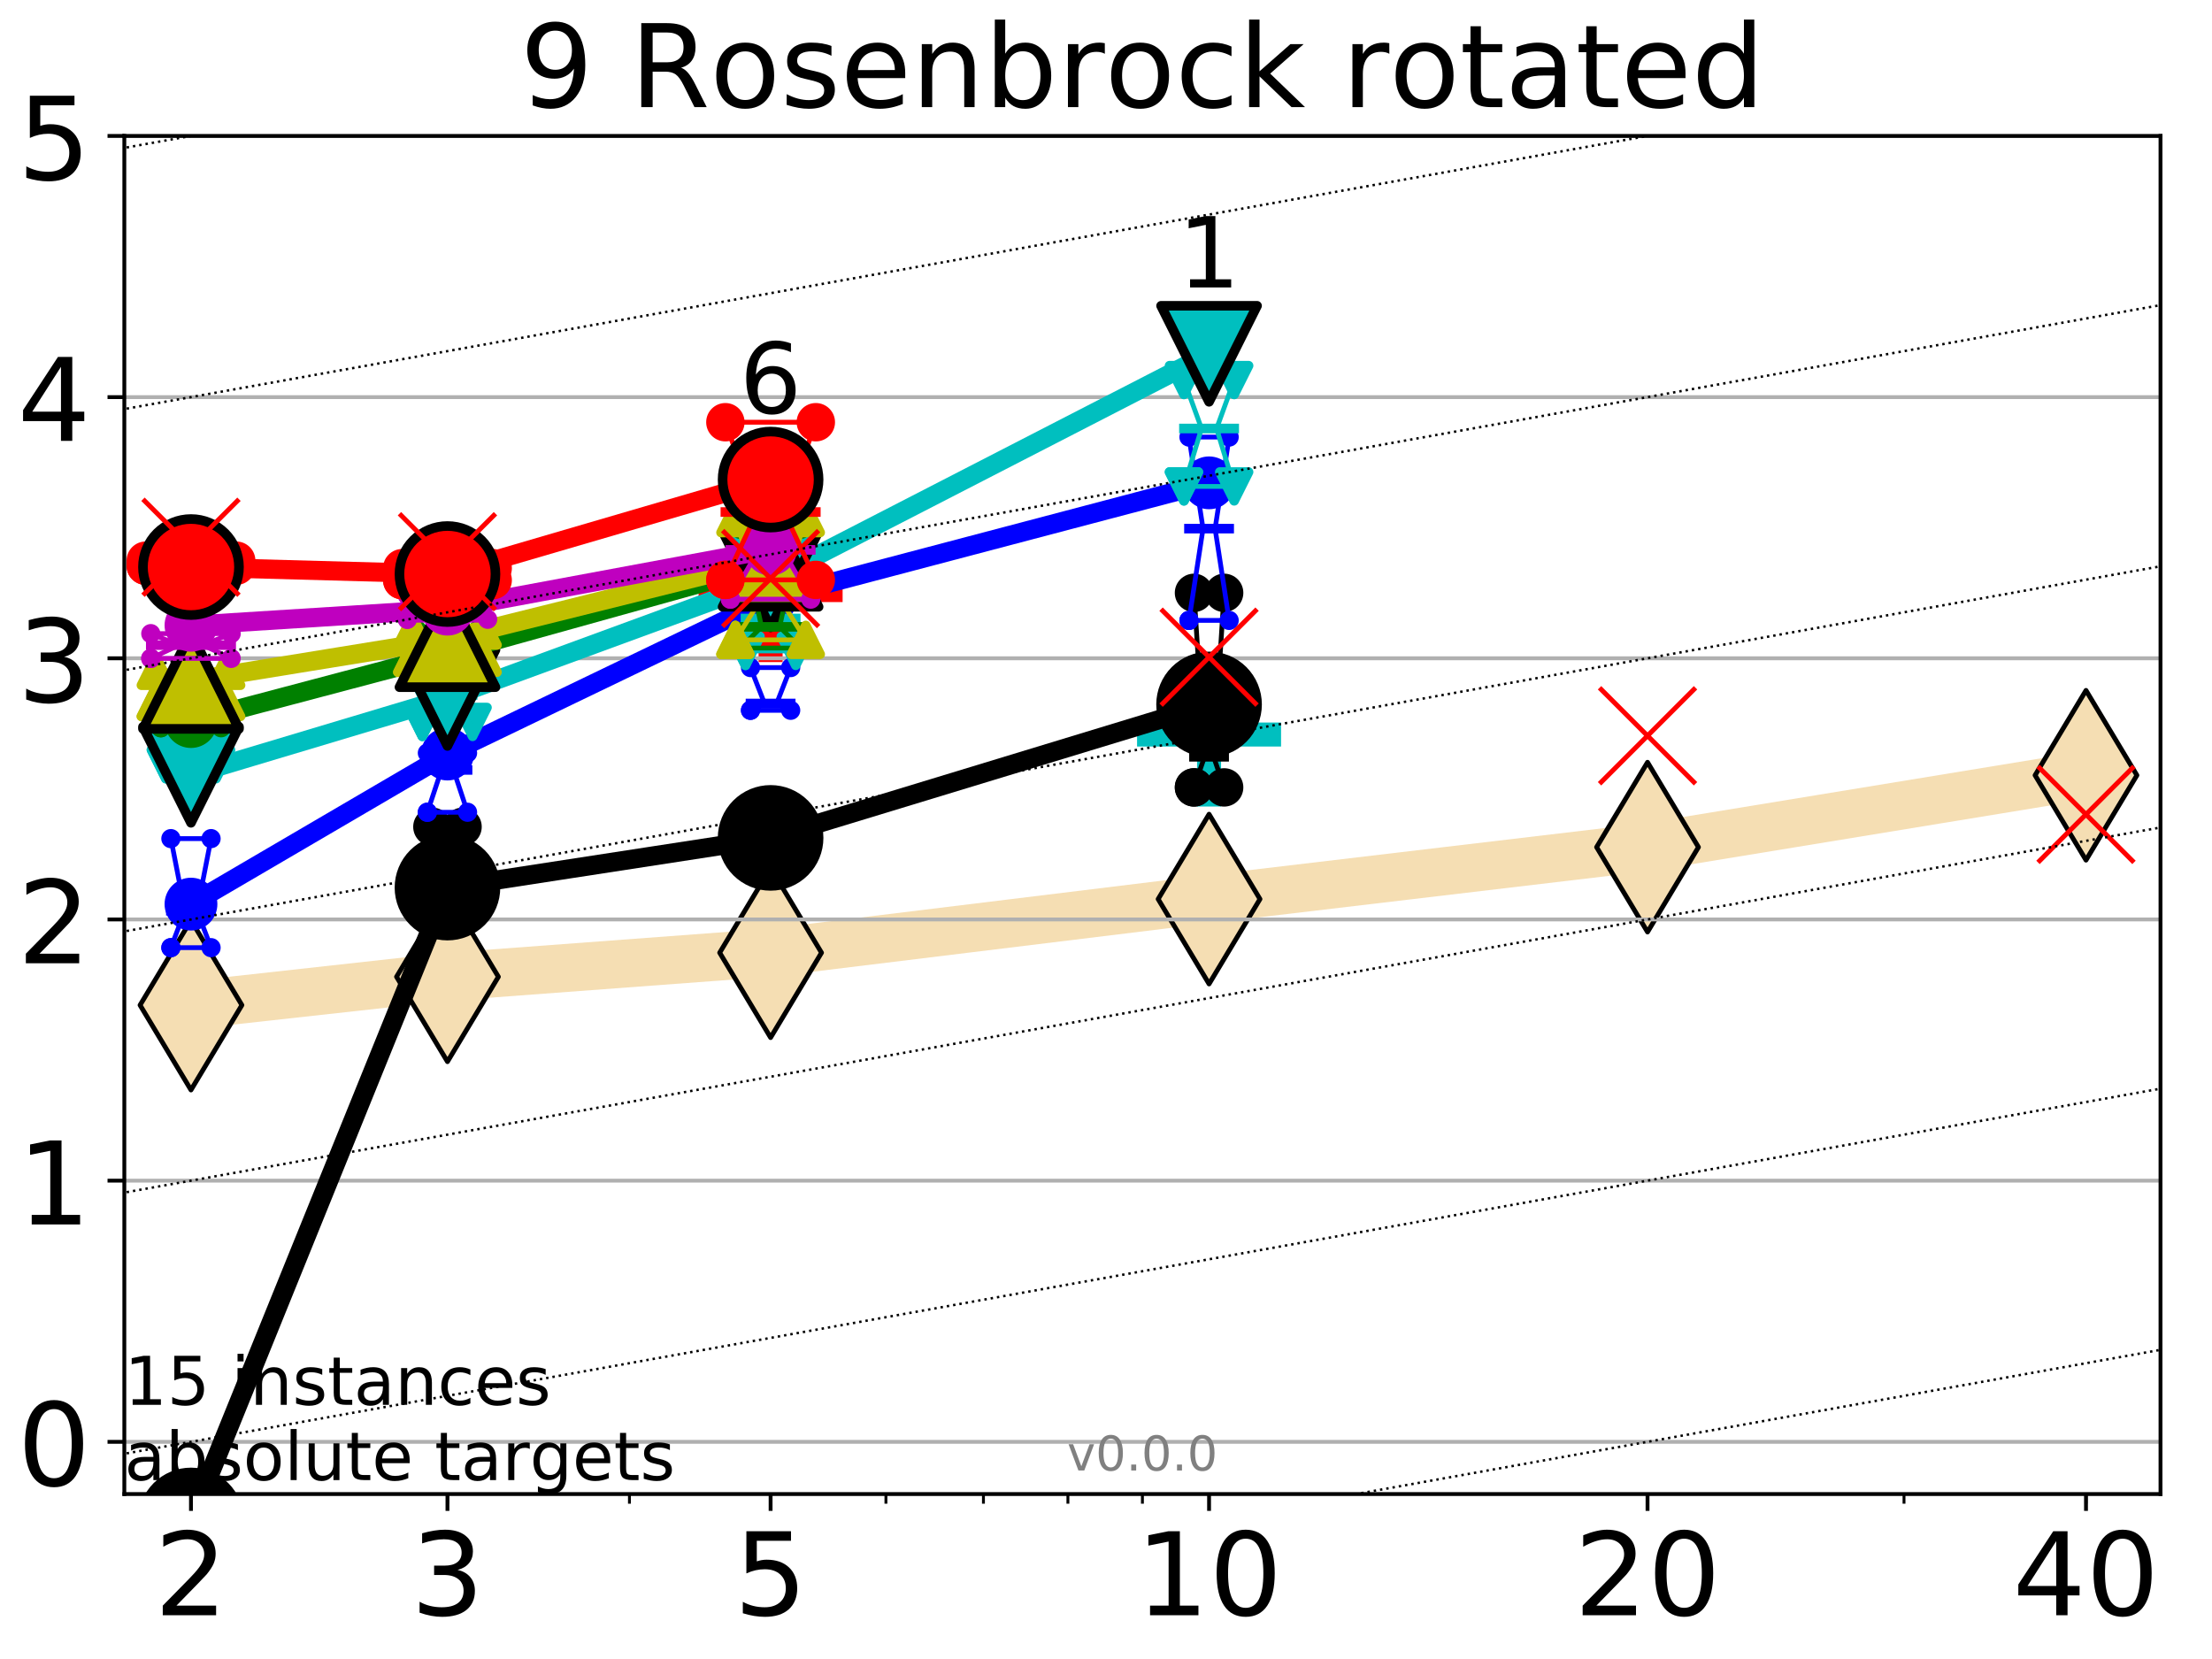 <?xml version="1.0" encoding="utf-8" standalone="no"?>
<!DOCTYPE svg PUBLIC "-//W3C//DTD SVG 1.1//EN"
  "http://www.w3.org/Graphics/SVG/1.1/DTD/svg11.dtd">
<!-- Created with matplotlib (http://matplotlib.org/) -->
<svg height="345.6pt" version="1.1" viewBox="0 0 460.8 345.6" width="460.8pt" xmlns="http://www.w3.org/2000/svg" xmlns:xlink="http://www.w3.org/1999/xlink">
 <defs>
  <style type="text/css">
*{stroke-linecap:butt;stroke-linejoin:round;}
  </style>
 </defs>
 <g id="figure_1">
  <g id="patch_1">
   <path d="M 0 345.6 
L 460.8 345.6 
L 460.8 0 
L 0 0 
z
" style="fill:#ffffff;"/>
  </g>
  <g id="axes_1">
   <g id="patch_2">
    <path d="M 25.9 311.24 
L 450.072 311.24 
L 450.072 28.32 
L 25.9 28.32 
z
" style="fill:#ffffff;"/>
   </g>
   <g id="line2d_1">
    <path clip-path="url(#p378d62d090)" d="M 39.784 209.383 
L 93.215 203.482 
L 160.53 198.467 
L 251.87 187.294 
L 343.211 176.476 
L 434.551 161.502 
" style="fill:none;stroke:#f5deb3;stroke-linecap:square;stroke-width:10;"/>
    <defs>
     <path d="M -0 17.678 
L 10.607 0 
L 0 -17.678 
L -10.607 -0 
z
" id="m0ccd4b30fe" style="stroke:#000000;stroke-linejoin:miter;"/>
    </defs>
    <g clip-path="url(#p378d62d090)">
     <use style="fill:#f5deb3;stroke:#000000;stroke-linejoin:miter;" x="39.784" xlink:href="#m0ccd4b30fe" y="209.383"/>
     <use style="fill:#f5deb3;stroke:#000000;stroke-linejoin:miter;" x="93.215" xlink:href="#m0ccd4b30fe" y="203.482"/>
     <use style="fill:#f5deb3;stroke:#000000;stroke-linejoin:miter;" x="160.53" xlink:href="#m0ccd4b30fe" y="198.467"/>
     <use style="fill:#f5deb3;stroke:#000000;stroke-linejoin:miter;" x="251.87" xlink:href="#m0ccd4b30fe" y="187.294"/>
     <use style="fill:#f5deb3;stroke:#000000;stroke-linejoin:miter;" x="343.211" xlink:href="#m0ccd4b30fe" y="176.476"/>
     <use style="fill:#f5deb3;stroke:#000000;stroke-linejoin:miter;" x="434.551" xlink:href="#m0ccd4b30fe" y="161.502"/>
    </g>
   </g>
   <g id="line2d_2">
    <defs>
     <path d="M -15 0 
L 15 0 
M 0 15 
L 0 -15 
" id="me7a7e0396d" style="stroke:#00bfbf;stroke-width:5;"/>
    </defs>
    <g clip-path="url(#p378d62d090)">
     <use style="fill:#00bfbf;stroke:#00bfbf;stroke-width:5;" x="251.87" xlink:href="#me7a7e0396d" y="153.013"/>
    </g>
   </g>
   <g id="line2d_3">
    <defs>
     <path d="M -15 0 
L 15 0 
M 0 15 
L 0 -15 
" id="mdf9d4b5b92" style="stroke:#ff0000;stroke-width:5;"/>
    </defs>
    <g clip-path="url(#p378d62d090)">
     <use style="fill:#ff0000;stroke:#ff0000;stroke-width:5;" x="160.53" xlink:href="#mdf9d4b5b92" y="122.921"/>
    </g>
   </g>
   <g id="matplotlib.axis_1">
    <g id="xtick_1">
     <g id="line2d_4">
      <defs>
       <path d="M 0 0 
L 0 3.5 
" id="m0bf0db0f1e" style="stroke:#000000;stroke-width:0.8;"/>
      </defs>
      <g>
       <use style="stroke:#000000;stroke-width:0.8;" x="39.784" xlink:href="#m0bf0db0f1e" y="311.24"/>
      </g>
     </g>
     <g id="text_1">
      <!-- 2 -->
      <defs>
       <path d="M 19.188 8.297 
L 53.609 8.297 
L 53.609 0 
L 7.328 0 
L 7.328 8.297 
Q 12.938 14.109 22.625 23.891 
Q 32.328 33.688 34.812 36.531 
Q 39.547 41.844 41.422 45.531 
Q 43.312 49.219 43.312 52.781 
Q 43.312 58.594 39.234 62.25 
Q 35.156 65.922 28.609 65.922 
Q 23.969 65.922 18.812 64.312 
Q 13.672 62.703 7.812 59.422 
L 7.812 69.391 
Q 13.766 71.781 18.938 73 
Q 24.125 74.219 28.422 74.219 
Q 39.75 74.219 46.484 68.547 
Q 53.219 62.891 53.219 53.422 
Q 53.219 48.922 51.531 44.891 
Q 49.859 40.875 45.406 35.406 
Q 44.188 33.984 37.641 27.219 
Q 31.109 20.453 19.188 8.297 
z
" id="DejaVuSans-32"/>
      </defs>
      <g transform="translate(32.149 336.476)scale(0.24 -0.24)">
       <use xlink:href="#DejaVuSans-32"/>
      </g>
     </g>
    </g>
    <g id="xtick_2">
     <g id="line2d_5">
      <g>
       <use style="stroke:#000000;stroke-width:0.8;" x="93.215" xlink:href="#m0bf0db0f1e" y="311.24"/>
      </g>
     </g>
     <g id="text_2">
      <!-- 3 -->
      <defs>
       <path d="M 40.578 39.312 
Q 47.656 37.797 51.625 33 
Q 55.609 28.219 55.609 21.188 
Q 55.609 10.406 48.188 4.484 
Q 40.766 -1.422 27.094 -1.422 
Q 22.516 -1.422 17.656 -0.516 
Q 12.797 0.391 7.625 2.203 
L 7.625 11.719 
Q 11.719 9.328 16.594 8.109 
Q 21.484 6.891 26.812 6.891 
Q 36.078 6.891 40.938 10.547 
Q 45.797 14.203 45.797 21.188 
Q 45.797 27.641 41.281 31.266 
Q 36.766 34.906 28.719 34.906 
L 20.219 34.906 
L 20.219 43.016 
L 29.109 43.016 
Q 36.375 43.016 40.234 45.922 
Q 44.094 48.828 44.094 54.297 
Q 44.094 59.906 40.109 62.906 
Q 36.141 65.922 28.719 65.922 
Q 24.656 65.922 20.016 65.031 
Q 15.375 64.156 9.812 62.312 
L 9.812 71.094 
Q 15.438 72.656 20.344 73.438 
Q 25.25 74.219 29.594 74.219 
Q 40.828 74.219 47.359 69.109 
Q 53.906 64.016 53.906 55.328 
Q 53.906 49.266 50.438 45.094 
Q 46.969 40.922 40.578 39.312 
z
" id="DejaVuSans-33"/>
      </defs>
      <g transform="translate(85.58 336.476)scale(0.24 -0.24)">
       <use xlink:href="#DejaVuSans-33"/>
      </g>
     </g>
    </g>
    <g id="xtick_3">
     <g id="line2d_6">
      <g>
       <use style="stroke:#000000;stroke-width:0.8;" x="160.53" xlink:href="#m0bf0db0f1e" y="311.24"/>
      </g>
     </g>
     <g id="text_3">
      <!-- 5 -->
      <defs>
       <path d="M 10.797 72.906 
L 49.516 72.906 
L 49.516 64.594 
L 19.828 64.594 
L 19.828 46.734 
Q 21.969 47.469 24.109 47.828 
Q 26.266 48.188 28.422 48.188 
Q 40.625 48.188 47.75 41.5 
Q 54.891 34.812 54.891 23.391 
Q 54.891 11.625 47.562 5.094 
Q 40.234 -1.422 26.906 -1.422 
Q 22.312 -1.422 17.547 -0.641 
Q 12.797 0.141 7.719 1.703 
L 7.719 11.625 
Q 12.109 9.234 16.797 8.062 
Q 21.484 6.891 26.703 6.891 
Q 35.156 6.891 40.078 11.328 
Q 45.016 15.766 45.016 23.391 
Q 45.016 31 40.078 35.438 
Q 35.156 39.891 26.703 39.891 
Q 22.75 39.891 18.812 39.016 
Q 14.891 38.141 10.797 36.281 
z
" id="DejaVuSans-35"/>
      </defs>
      <g transform="translate(152.895 336.476)scale(0.24 -0.24)">
       <use xlink:href="#DejaVuSans-35"/>
      </g>
     </g>
    </g>
    <g id="xtick_4">
     <g id="line2d_7">
      <g>
       <use style="stroke:#000000;stroke-width:0.8;" x="251.87" xlink:href="#m0bf0db0f1e" y="311.24"/>
      </g>
     </g>
     <g id="text_4">
      <!-- 10 -->
      <defs>
       <path d="M 12.406 8.297 
L 28.516 8.297 
L 28.516 63.922 
L 10.984 60.406 
L 10.984 69.391 
L 28.422 72.906 
L 38.281 72.906 
L 38.281 8.297 
L 54.391 8.297 
L 54.391 0 
L 12.406 0 
z
" id="DejaVuSans-31"/>
       <path d="M 31.781 66.406 
Q 24.172 66.406 20.328 58.906 
Q 16.5 51.422 16.5 36.375 
Q 16.5 21.391 20.328 13.891 
Q 24.172 6.391 31.781 6.391 
Q 39.453 6.391 43.281 13.891 
Q 47.125 21.391 47.125 36.375 
Q 47.125 51.422 43.281 58.906 
Q 39.453 66.406 31.781 66.406 
z
M 31.781 74.219 
Q 44.047 74.219 50.516 64.516 
Q 56.984 54.828 56.984 36.375 
Q 56.984 17.969 50.516 8.266 
Q 44.047 -1.422 31.781 -1.422 
Q 19.531 -1.422 13.062 8.266 
Q 6.594 17.969 6.594 36.375 
Q 6.594 54.828 13.062 64.516 
Q 19.531 74.219 31.781 74.219 
z
" id="DejaVuSans-30"/>
      </defs>
      <g transform="translate(236.6 336.476)scale(0.24 -0.24)">
       <use xlink:href="#DejaVuSans-31"/>
       <use x="63.623" xlink:href="#DejaVuSans-30"/>
      </g>
     </g>
    </g>
    <g id="xtick_5">
     <g id="line2d_8">
      <g>
       <use style="stroke:#000000;stroke-width:0.8;" x="343.211" xlink:href="#m0bf0db0f1e" y="311.24"/>
      </g>
     </g>
     <g id="text_5">
      <!-- 20 -->
      <g transform="translate(327.941 336.476)scale(0.24 -0.24)">
       <use xlink:href="#DejaVuSans-32"/>
       <use x="63.623" xlink:href="#DejaVuSans-30"/>
      </g>
     </g>
    </g>
    <g id="xtick_6">
     <g id="line2d_9">
      <g>
       <use style="stroke:#000000;stroke-width:0.8;" x="434.551" xlink:href="#m0bf0db0f1e" y="311.24"/>
      </g>
     </g>
     <g id="text_6">
      <!-- 40 -->
      <defs>
       <path d="M 37.797 64.312 
L 12.891 25.391 
L 37.797 25.391 
z
M 35.203 72.906 
L 47.609 72.906 
L 47.609 25.391 
L 58.016 25.391 
L 58.016 17.188 
L 47.609 17.188 
L 47.609 0 
L 37.797 0 
L 37.797 17.188 
L 4.891 17.188 
L 4.891 26.703 
z
" id="DejaVuSans-34"/>
      </defs>
      <g transform="translate(419.281 336.476)scale(0.24 -0.24)">
       <use xlink:href="#DejaVuSans-34"/>
       <use x="63.623" xlink:href="#DejaVuSans-30"/>
      </g>
     </g>
    </g>
    <g id="xtick_7">
     <g id="line2d_10">
      <defs>
       <path d="M 0 0 
L 0 2 
" id="m1eec474a05" style="stroke:#000000;stroke-width:0.6;"/>
      </defs>
      <g>
       <use style="stroke:#000000;stroke-width:0.6;" x="39.784" xlink:href="#m1eec474a05" y="311.24"/>
      </g>
     </g>
    </g>
    <g id="xtick_8">
     <g id="line2d_11">
      <g>
       <use style="stroke:#000000;stroke-width:0.6;" x="93.215" xlink:href="#m1eec474a05" y="311.24"/>
      </g>
     </g>
    </g>
    <g id="xtick_9">
     <g id="line2d_12">
      <g>
       <use style="stroke:#000000;stroke-width:0.6;" x="131.125" xlink:href="#m1eec474a05" y="311.24"/>
      </g>
     </g>
    </g>
    <g id="xtick_10">
     <g id="line2d_13">
      <g>
       <use style="stroke:#000000;stroke-width:0.6;" x="160.53" xlink:href="#m1eec474a05" y="311.24"/>
      </g>
     </g>
    </g>
    <g id="xtick_11">
     <g id="line2d_14">
      <g>
       <use style="stroke:#000000;stroke-width:0.6;" x="184.555" xlink:href="#m1eec474a05" y="311.24"/>
      </g>
     </g>
    </g>
    <g id="xtick_12">
     <g id="line2d_15">
      <g>
       <use style="stroke:#000000;stroke-width:0.6;" x="204.869" xlink:href="#m1eec474a05" y="311.24"/>
      </g>
     </g>
    </g>
    <g id="xtick_13">
     <g id="line2d_16">
      <g>
       <use style="stroke:#000000;stroke-width:0.6;" x="222.465" xlink:href="#m1eec474a05" y="311.24"/>
      </g>
     </g>
    </g>
    <g id="xtick_14">
     <g id="line2d_17">
      <g>
       <use style="stroke:#000000;stroke-width:0.6;" x="237.986" xlink:href="#m1eec474a05" y="311.24"/>
      </g>
     </g>
    </g>
    <g id="xtick_15">
     <g id="line2d_18">
      <g>
       <use style="stroke:#000000;stroke-width:0.6;" x="343.211" xlink:href="#m1eec474a05" y="311.24"/>
      </g>
     </g>
    </g>
    <g id="xtick_16">
     <g id="line2d_19">
      <g>
       <use style="stroke:#000000;stroke-width:0.6;" x="396.641" xlink:href="#m1eec474a05" y="311.24"/>
      </g>
     </g>
    </g>
    <g id="xtick_17">
     <g id="line2d_20">
      <g>
       <use style="stroke:#000000;stroke-width:0.6;" x="434.551" xlink:href="#m1eec474a05" y="311.24"/>
      </g>
     </g>
    </g>
   </g>
   <g id="matplotlib.axis_2">
    <g id="ytick_1">
     <g id="line2d_21">
      <path clip-path="url(#p378d62d090)" d="M 25.9 300.358 
L 450.072 300.358 
" style="fill:none;stroke:#b0b0b0;stroke-linecap:square;stroke-width:0.8;"/>
     </g>
     <g id="line2d_22">
      <defs>
       <path d="M 0 0 
L -3.5 0 
" id="ma9b61ef303" style="stroke:#000000;stroke-width:0.8;"/>
      </defs>
      <g>
       <use style="stroke:#000000;stroke-width:0.8;" x="25.9" xlink:href="#ma9b61ef303" y="300.358"/>
      </g>
     </g>
     <g id="text_7">
      <!-- 0 -->
      <g transform="translate(3.63 309.477)scale(0.24 -0.24)">
       <use xlink:href="#DejaVuSans-30"/>
      </g>
     </g>
    </g>
    <g id="ytick_2">
     <g id="line2d_23">
      <path clip-path="url(#p378d62d090)" d="M 25.9 245.951 
L 450.072 245.951 
" style="fill:none;stroke:#b0b0b0;stroke-linecap:square;stroke-width:0.8;"/>
     </g>
     <g id="line2d_24">
      <g>
       <use style="stroke:#000000;stroke-width:0.8;" x="25.9" xlink:href="#ma9b61ef303" y="245.951"/>
      </g>
     </g>
     <g id="text_8">
      <!-- 1 -->
      <g transform="translate(3.63 255.069)scale(0.24 -0.24)">
       <use xlink:href="#DejaVuSans-31"/>
      </g>
     </g>
    </g>
    <g id="ytick_3">
     <g id="line2d_25">
      <path clip-path="url(#p378d62d090)" d="M 25.9 191.543 
L 450.072 191.543 
" style="fill:none;stroke:#b0b0b0;stroke-linecap:square;stroke-width:0.8;"/>
     </g>
     <g id="line2d_26">
      <g>
       <use style="stroke:#000000;stroke-width:0.8;" x="25.9" xlink:href="#ma9b61ef303" y="191.543"/>
      </g>
     </g>
     <g id="text_9">
      <!-- 2 -->
      <g transform="translate(3.63 200.661)scale(0.24 -0.24)">
       <use xlink:href="#DejaVuSans-32"/>
      </g>
     </g>
    </g>
    <g id="ytick_4">
     <g id="line2d_27">
      <path clip-path="url(#p378d62d090)" d="M 25.9 137.135 
L 450.072 137.135 
" style="fill:none;stroke:#b0b0b0;stroke-linecap:square;stroke-width:0.8;"/>
     </g>
     <g id="line2d_28">
      <g>
       <use style="stroke:#000000;stroke-width:0.8;" x="25.9" xlink:href="#ma9b61ef303" y="137.135"/>
      </g>
     </g>
     <g id="text_10">
      <!-- 3 -->
      <g transform="translate(3.63 146.254)scale(0.24 -0.24)">
       <use xlink:href="#DejaVuSans-33"/>
      </g>
     </g>
    </g>
    <g id="ytick_5">
     <g id="line2d_29">
      <path clip-path="url(#p378d62d090)" d="M 25.9 82.728 
L 450.072 82.728 
" style="fill:none;stroke:#b0b0b0;stroke-linecap:square;stroke-width:0.8;"/>
     </g>
     <g id="line2d_30">
      <g>
       <use style="stroke:#000000;stroke-width:0.8;" x="25.9" xlink:href="#ma9b61ef303" y="82.728"/>
      </g>
     </g>
     <g id="text_11">
      <!-- 4 -->
      <g transform="translate(3.63 91.846)scale(0.24 -0.24)">
       <use xlink:href="#DejaVuSans-34"/>
      </g>
     </g>
    </g>
    <g id="ytick_6">
     <g id="line2d_31">
      <path clip-path="url(#p378d62d090)" d="M 25.9 28.32 
L 450.072 28.32 
" style="fill:none;stroke:#b0b0b0;stroke-linecap:square;stroke-width:0.8;"/>
     </g>
     <g id="line2d_32">
      <g>
       <use style="stroke:#000000;stroke-width:0.8;" x="25.9" xlink:href="#ma9b61ef303" y="28.32"/>
      </g>
     </g>
     <g id="text_12">
      <!-- 5 -->
      <g transform="translate(3.63 37.438)scale(0.24 -0.24)">
       <use xlink:href="#DejaVuSans-35"/>
      </g>
     </g>
    </g>
   </g>
   <g id="line2d_33">
    <path clip-path="url(#p378d62d090)" d="M 36.644 316.737 
L 38.842 316.737 
L 36.644 316.737 
L 42.924 316.737 
L 40.726 316.737 
L 42.924 316.737 
L 36.644 316.737 
" style="fill:none;stroke:#000000;stroke-linecap:square;"/>
   </g>
   <g id="line2d_34">
    <path clip-path="url(#p378d62d090)" d="M 36.644 316.737 
L 42.924 316.737 
L 42.924 316.737 
L 36.644 316.737 
L 36.644 316.737 
" style="fill:none;"/>
    <defs>
     <path d="M 0 3 
C 0.796 3 1.559 2.684 2.121 2.121 
C 2.684 1.559 3 0.796 3 0 
C 3 -0.796 2.684 -1.559 2.121 -2.121 
C 1.559 -2.684 0.796 -3 0 -3 
C -0.796 -3 -1.559 -2.684 -2.121 -2.121 
C -2.684 -1.559 -3 -0.796 -3 0 
C -3 0.796 -2.684 1.559 -2.121 2.121 
C -1.559 2.684 -0.796 3 0 3 
z
" id="m229ca4346c" style="stroke:#000000;stroke-width:2;"/>
    </defs>
    <g clip-path="url(#p378d62d090)">
     <use style="stroke:#000000;stroke-width:2;" x="36.644" xlink:href="#m229ca4346c" y="316.737"/>
     <use style="stroke:#000000;stroke-width:2;" x="42.924" xlink:href="#m229ca4346c" y="316.737"/>
     <use style="stroke:#000000;stroke-width:2;" x="42.924" xlink:href="#m229ca4346c" y="316.737"/>
     <use style="stroke:#000000;stroke-width:2;" x="36.644" xlink:href="#m229ca4346c" y="316.737"/>
     <use style="stroke:#000000;stroke-width:2;" x="36.644" xlink:href="#m229ca4346c" y="316.737"/>
    </g>
   </g>
   <g id="line2d_35">
    <path clip-path="url(#p378d62d090)" d="M 36.644 316.737 
L 42.924 316.737 
" style="fill:none;stroke:#000000;stroke-linecap:square;stroke-width:2;"/>
   </g>
   <g id="line2d_36">
    <path clip-path="url(#p378d62d090)" d="M 90.075 190.166 
L 92.273 179.214 
L 90.075 172.242 
L 96.355 172.242 
L 94.157 179.214 
L 96.355 190.166 
L 90.075 190.166 
" style="fill:none;stroke:#000000;stroke-linecap:square;"/>
   </g>
   <g id="line2d_37">
    <path clip-path="url(#p378d62d090)" d="M 90.075 190.166 
L 96.355 190.166 
L 96.355 172.242 
L 90.075 172.242 
L 90.075 190.166 
" style="fill:none;"/>
    <g clip-path="url(#p378d62d090)">
     <use style="stroke:#000000;stroke-width:2;" x="90.075" xlink:href="#m229ca4346c" y="190.166"/>
     <use style="stroke:#000000;stroke-width:2;" x="96.355" xlink:href="#m229ca4346c" y="190.166"/>
     <use style="stroke:#000000;stroke-width:2;" x="96.355" xlink:href="#m229ca4346c" y="172.242"/>
     <use style="stroke:#000000;stroke-width:2;" x="90.075" xlink:href="#m229ca4346c" y="172.242"/>
     <use style="stroke:#000000;stroke-width:2;" x="90.075" xlink:href="#m229ca4346c" y="190.166"/>
    </g>
   </g>
   <g id="line2d_38">
    <path clip-path="url(#p378d62d090)" d="M 90.075 179.214 
L 96.355 179.214 
" style="fill:none;stroke:#000000;stroke-linecap:square;stroke-width:2;"/>
   </g>
   <g id="line2d_39">
    <path clip-path="url(#p378d62d090)" d="M 157.39 177.315 
L 159.588 173.566 
L 157.39 171.455 
L 163.669 171.455 
L 161.472 173.566 
L 163.669 177.315 
L 157.39 177.315 
" style="fill:none;stroke:#000000;stroke-linecap:square;"/>
   </g>
   <g id="line2d_40">
    <path clip-path="url(#p378d62d090)" d="M 157.39 177.315 
L 163.669 177.315 
L 163.669 171.455 
L 157.39 171.455 
L 157.39 177.315 
" style="fill:none;"/>
    <g clip-path="url(#p378d62d090)">
     <use style="stroke:#000000;stroke-width:2;" x="157.39" xlink:href="#m229ca4346c" y="177.315"/>
     <use style="stroke:#000000;stroke-width:2;" x="163.669" xlink:href="#m229ca4346c" y="177.315"/>
     <use style="stroke:#000000;stroke-width:2;" x="163.669" xlink:href="#m229ca4346c" y="171.455"/>
     <use style="stroke:#000000;stroke-width:2;" x="157.39" xlink:href="#m229ca4346c" y="171.455"/>
     <use style="stroke:#000000;stroke-width:2;" x="157.39" xlink:href="#m229ca4346c" y="177.315"/>
    </g>
   </g>
   <g id="line2d_41">
    <path clip-path="url(#p378d62d090)" d="M 157.39 173.566 
L 163.669 173.566 
" style="fill:none;stroke:#000000;stroke-linecap:square;stroke-width:2;"/>
   </g>
   <g id="line2d_42">
    <path clip-path="url(#p378d62d090)" d="M 248.73 164.03 
L 250.928 157.645 
L 248.73 123.5 
L 255.01 123.5 
L 252.812 157.645 
L 255.01 164.03 
L 248.73 164.03 
" style="fill:none;stroke:#000000;stroke-linecap:square;"/>
   </g>
   <g id="line2d_43">
    <path clip-path="url(#p378d62d090)" d="M 248.73 164.03 
L 255.01 164.03 
L 255.01 123.5 
L 248.73 123.5 
L 248.73 164.03 
" style="fill:none;"/>
    <g clip-path="url(#p378d62d090)">
     <use style="stroke:#000000;stroke-width:2;" x="248.73" xlink:href="#m229ca4346c" y="164.03"/>
     <use style="stroke:#000000;stroke-width:2;" x="255.01" xlink:href="#m229ca4346c" y="164.03"/>
     <use style="stroke:#000000;stroke-width:2;" x="255.01" xlink:href="#m229ca4346c" y="123.5"/>
     <use style="stroke:#000000;stroke-width:2;" x="248.73" xlink:href="#m229ca4346c" y="123.5"/>
     <use style="stroke:#000000;stroke-width:2;" x="248.73" xlink:href="#m229ca4346c" y="164.03"/>
    </g>
   </g>
   <g id="line2d_44">
    <path clip-path="url(#p378d62d090)" d="M 248.73 157.645 
L 255.01 157.645 
" style="fill:none;stroke:#000000;stroke-linecap:square;stroke-width:2;"/>
   </g>
   <g id="line2d_45">
    <path clip-path="url(#p378d62d090)" d="M 39.784 316.737 
L 93.215 184.904 
" style="fill:none;stroke:#000000;stroke-linecap:square;stroke-width:4;"/>
   </g>
   <g id="line2d_46">
    <path clip-path="url(#p378d62d090)" d="M 93.215 184.904 
L 160.53 174.547 
" style="fill:none;stroke:#000000;stroke-linecap:square;stroke-width:4;"/>
   </g>
   <g id="line2d_47">
    <path clip-path="url(#p378d62d090)" d="M 160.53 174.547 
L 251.87 146.747 
" style="fill:none;stroke:#000000;stroke-linecap:square;stroke-width:4;"/>
   </g>
   <g id="line2d_48">
    <path clip-path="url(#p378d62d090)" d="M 39.784 316.737 
L 93.215 184.904 
L 160.53 174.547 
L 251.87 146.747 
" style="fill:none;"/>
    <defs>
     <path d="M 0 10 
C 2.652 10 5.196 8.946 7.071 7.071 
C 8.946 5.196 10 2.652 10 0 
C 10 -2.652 8.946 -5.196 7.071 -7.071 
C 5.196 -8.946 2.652 -10 0 -10 
C -2.652 -10 -5.196 -8.946 -7.071 -7.071 
C -8.946 -5.196 -10 -2.652 -10 0 
C -10 2.652 -8.946 5.196 -7.071 7.071 
C -5.196 8.946 -2.652 10 0 10 
z
" id="m1ea7876d8c" style="stroke:#000000;stroke-width:2;"/>
    </defs>
    <g clip-path="url(#p378d62d090)">
     <use style="stroke:#000000;stroke-width:2;" x="39.784" xlink:href="#m1ea7876d8c" y="316.737"/>
     <use style="stroke:#000000;stroke-width:2;" x="93.215" xlink:href="#m1ea7876d8c" y="184.904"/>
     <use style="stroke:#000000;stroke-width:2;" x="160.53" xlink:href="#m1ea7876d8c" y="174.547"/>
     <use style="stroke:#000000;stroke-width:2;" x="251.87" xlink:href="#m1ea7876d8c" y="146.747"/>
    </g>
   </g>
   <g id="line2d_49">
    <path clip-path="url(#p378d62d090)" d="M 35.597 197.414 
L 38.528 189.725 
L 35.597 174.697 
L 43.971 174.697 
L 41.04 189.725 
L 43.971 197.414 
L 35.597 197.414 
" style="fill:none;stroke:#0000ff;stroke-linecap:square;"/>
   </g>
   <g id="line2d_50">
    <path clip-path="url(#p378d62d090)" d="M 35.597 197.414 
L 43.971 197.414 
L 43.971 174.697 
L 35.597 174.697 
L 35.597 197.414 
" style="fill:none;"/>
    <defs>
     <path d="M 0 1.5 
C 0.398 1.5 0.779 1.342 1.061 1.061 
C 1.342 0.779 1.5 0.398 1.5 0 
C 1.5 -0.398 1.342 -0.779 1.061 -1.061 
C 0.779 -1.342 0.398 -1.5 0 -1.5 
C -0.398 -1.5 -0.779 -1.342 -1.061 -1.061 
C -1.342 -0.779 -1.5 -0.398 -1.5 0 
C -1.5 0.398 -1.342 0.779 -1.061 1.061 
C -0.779 1.342 -0.398 1.5 0 1.5 
z
" id="m06a95b4b83" style="stroke:#0000ff;"/>
    </defs>
    <g clip-path="url(#p378d62d090)">
     <use style="fill:#0000ff;stroke:#0000ff;" x="35.597" xlink:href="#m06a95b4b83" y="197.414"/>
     <use style="fill:#0000ff;stroke:#0000ff;" x="43.971" xlink:href="#m06a95b4b83" y="197.414"/>
     <use style="fill:#0000ff;stroke:#0000ff;" x="43.971" xlink:href="#m06a95b4b83" y="174.697"/>
     <use style="fill:#0000ff;stroke:#0000ff;" x="35.597" xlink:href="#m06a95b4b83" y="174.697"/>
     <use style="fill:#0000ff;stroke:#0000ff;" x="35.597" xlink:href="#m06a95b4b83" y="197.414"/>
    </g>
   </g>
   <g id="line2d_51">
    <path clip-path="url(#p378d62d090)" d="M 35.597 189.725 
L 43.971 189.725 
" style="fill:none;stroke:#0000ff;stroke-linecap:square;stroke-width:2;"/>
   </g>
   <g id="line2d_52">
    <path clip-path="url(#p378d62d090)" d="M 89.028 169.209 
L 91.959 160.396 
L 89.028 156.859 
L 97.401 156.859 
L 94.471 160.396 
L 97.401 169.209 
L 89.028 169.209 
" style="fill:none;stroke:#0000ff;stroke-linecap:square;"/>
   </g>
   <g id="line2d_53">
    <path clip-path="url(#p378d62d090)" d="M 89.028 169.209 
L 97.401 169.209 
L 97.401 156.859 
L 89.028 156.859 
L 89.028 169.209 
" style="fill:none;"/>
    <g clip-path="url(#p378d62d090)">
     <use style="fill:#0000ff;stroke:#0000ff;" x="89.028" xlink:href="#m06a95b4b83" y="169.209"/>
     <use style="fill:#0000ff;stroke:#0000ff;" x="97.401" xlink:href="#m06a95b4b83" y="169.209"/>
     <use style="fill:#0000ff;stroke:#0000ff;" x="97.401" xlink:href="#m06a95b4b83" y="156.859"/>
     <use style="fill:#0000ff;stroke:#0000ff;" x="89.028" xlink:href="#m06a95b4b83" y="156.859"/>
     <use style="fill:#0000ff;stroke:#0000ff;" x="89.028" xlink:href="#m06a95b4b83" y="169.209"/>
    </g>
   </g>
   <g id="line2d_54">
    <path clip-path="url(#p378d62d090)" d="M 89.028 160.396 
L 97.401 160.396 
" style="fill:none;stroke:#0000ff;stroke-linecap:square;stroke-width:2;"/>
   </g>
   <g id="line2d_55">
    <path clip-path="url(#p378d62d090)" d="M 156.343 147.97 
L 159.274 146.552 
L 156.343 139.07 
L 164.716 139.07 
L 161.786 146.552 
L 164.716 147.97 
L 156.343 147.97 
" style="fill:none;stroke:#0000ff;stroke-linecap:square;"/>
   </g>
   <g id="line2d_56">
    <path clip-path="url(#p378d62d090)" d="M 156.343 147.97 
L 164.716 147.97 
L 164.716 139.07 
L 156.343 139.07 
L 156.343 147.97 
" style="fill:none;"/>
    <g clip-path="url(#p378d62d090)">
     <use style="fill:#0000ff;stroke:#0000ff;" x="156.343" xlink:href="#m06a95b4b83" y="147.97"/>
     <use style="fill:#0000ff;stroke:#0000ff;" x="164.716" xlink:href="#m06a95b4b83" y="147.97"/>
     <use style="fill:#0000ff;stroke:#0000ff;" x="164.716" xlink:href="#m06a95b4b83" y="139.07"/>
     <use style="fill:#0000ff;stroke:#0000ff;" x="156.343" xlink:href="#m06a95b4b83" y="139.07"/>
     <use style="fill:#0000ff;stroke:#0000ff;" x="156.343" xlink:href="#m06a95b4b83" y="147.97"/>
    </g>
   </g>
   <g id="line2d_57">
    <path clip-path="url(#p378d62d090)" d="M 156.343 146.552 
L 164.716 146.552 
" style="fill:none;stroke:#0000ff;stroke-linecap:square;stroke-width:2;"/>
   </g>
   <g id="line2d_58">
    <path clip-path="url(#p378d62d090)" d="M 247.683 129.241 
L 250.614 110.124 
L 247.683 91.048 
L 256.057 91.048 
L 253.126 110.124 
L 256.057 129.241 
L 247.683 129.241 
" style="fill:none;stroke:#0000ff;stroke-linecap:square;"/>
   </g>
   <g id="line2d_59">
    <path clip-path="url(#p378d62d090)" d="M 247.683 129.241 
L 256.057 129.241 
L 256.057 91.048 
L 247.683 91.048 
L 247.683 129.241 
" style="fill:none;"/>
    <g clip-path="url(#p378d62d090)">
     <use style="fill:#0000ff;stroke:#0000ff;" x="247.683" xlink:href="#m06a95b4b83" y="129.241"/>
     <use style="fill:#0000ff;stroke:#0000ff;" x="256.057" xlink:href="#m06a95b4b83" y="129.241"/>
     <use style="fill:#0000ff;stroke:#0000ff;" x="256.057" xlink:href="#m06a95b4b83" y="91.048"/>
     <use style="fill:#0000ff;stroke:#0000ff;" x="247.683" xlink:href="#m06a95b4b83" y="91.048"/>
     <use style="fill:#0000ff;stroke:#0000ff;" x="247.683" xlink:href="#m06a95b4b83" y="129.241"/>
    </g>
   </g>
   <g id="line2d_60">
    <path clip-path="url(#p378d62d090)" d="M 247.683 110.124 
L 256.057 110.124 
" style="fill:none;stroke:#0000ff;stroke-linecap:square;stroke-width:2;"/>
   </g>
   <g id="line2d_61">
    <path clip-path="url(#p378d62d090)" d="M 39.784 188.344 
L 93.215 157.082 
" style="fill:none;stroke:#0000ff;stroke-linecap:square;stroke-width:4;"/>
   </g>
   <g id="line2d_62">
    <path clip-path="url(#p378d62d090)" d="M 93.215 157.082 
L 160.53 124.669 
" style="fill:none;stroke:#0000ff;stroke-linecap:square;stroke-width:4;"/>
   </g>
   <g id="line2d_63">
    <path clip-path="url(#p378d62d090)" d="M 160.53 124.669 
L 251.87 100.584 
" style="fill:none;stroke:#0000ff;stroke-linecap:square;stroke-width:4;"/>
   </g>
   <g id="line2d_64">
    <path clip-path="url(#p378d62d090)" d="M 39.784 188.344 
L 93.215 157.082 
L 160.53 124.669 
L 251.87 100.584 
" style="fill:none;"/>
    <defs>
     <path d="M 0 5 
C 1.326 5 2.598 4.473 3.536 3.536 
C 4.473 2.598 5 1.326 5 0 
C 5 -1.326 4.473 -2.598 3.536 -3.536 
C 2.598 -4.473 1.326 -5 0 -5 
C -1.326 -5 -2.598 -4.473 -3.536 -3.536 
C -4.473 -2.598 -5 -1.326 -5 0 
C -5 1.326 -4.473 2.598 -3.536 3.536 
C -2.598 4.473 -1.326 5 0 5 
z
" id="m96212eecaa" style="stroke:#0000ff;"/>
    </defs>
    <g clip-path="url(#p378d62d090)">
     <use style="fill:#0000ff;stroke:#0000ff;" x="39.784" xlink:href="#m96212eecaa" y="188.344"/>
     <use style="fill:#0000ff;stroke:#0000ff;" x="93.215" xlink:href="#m96212eecaa" y="157.082"/>
     <use style="fill:#0000ff;stroke:#0000ff;" x="160.53" xlink:href="#m96212eecaa" y="124.669"/>
     <use style="fill:#0000ff;stroke:#0000ff;" x="251.87" xlink:href="#m96212eecaa" y="100.584"/>
    </g>
   </g>
   <g id="line2d_65">
    <path clip-path="url(#p378d62d090)" d="M 34.551 159.204 
L 38.214 158.551 
L 34.551 155.458 
L 45.017 155.458 
L 41.354 158.551 
L 45.017 159.204 
L 34.551 159.204 
" style="fill:none;stroke:#00bfbf;stroke-linecap:square;"/>
   </g>
   <g id="line2d_66">
    <path clip-path="url(#p378d62d090)" d="M 34.551 159.204 
L 45.017 159.204 
L 45.017 155.458 
L 34.551 155.458 
L 34.551 159.204 
" style="fill:none;"/>
    <defs>
     <path d="M -0 3 
L 3 -3 
L -3 -3 
z
" id="m94d5745933" style="stroke:#00bfbf;stroke-linejoin:miter;stroke-width:2;"/>
    </defs>
    <g clip-path="url(#p378d62d090)">
     <use style="fill:#00bfbf;stroke:#00bfbf;stroke-linejoin:miter;stroke-width:2;" x="34.551" xlink:href="#m94d5745933" y="159.204"/>
     <use style="fill:#00bfbf;stroke:#00bfbf;stroke-linejoin:miter;stroke-width:2;" x="45.017" xlink:href="#m94d5745933" y="159.204"/>
     <use style="fill:#00bfbf;stroke:#00bfbf;stroke-linejoin:miter;stroke-width:2;" x="45.017" xlink:href="#m94d5745933" y="155.458"/>
     <use style="fill:#00bfbf;stroke:#00bfbf;stroke-linejoin:miter;stroke-width:2;" x="34.551" xlink:href="#m94d5745933" y="155.458"/>
     <use style="fill:#00bfbf;stroke:#00bfbf;stroke-linejoin:miter;stroke-width:2;" x="34.551" xlink:href="#m94d5745933" y="159.204"/>
    </g>
   </g>
   <g id="line2d_67">
    <path clip-path="url(#p378d62d090)" d="M 34.551 158.551 
L 45.017 158.551 
" style="fill:none;stroke:#00bfbf;stroke-linecap:square;stroke-width:2;"/>
   </g>
   <g id="line2d_68">
    <path clip-path="url(#p378d62d090)" d="M 87.982 150.39 
L 91.645 144.756 
L 87.982 142.056 
L 98.448 142.056 
L 94.785 144.756 
L 98.448 150.39 
L 87.982 150.39 
" style="fill:none;stroke:#00bfbf;stroke-linecap:square;"/>
   </g>
   <g id="line2d_69">
    <path clip-path="url(#p378d62d090)" d="M 87.982 150.39 
L 98.448 150.39 
L 98.448 142.056 
L 87.982 142.056 
L 87.982 150.39 
" style="fill:none;"/>
    <g clip-path="url(#p378d62d090)">
     <use style="fill:#00bfbf;stroke:#00bfbf;stroke-linejoin:miter;stroke-width:2;" x="87.982" xlink:href="#m94d5745933" y="150.39"/>
     <use style="fill:#00bfbf;stroke:#00bfbf;stroke-linejoin:miter;stroke-width:2;" x="98.448" xlink:href="#m94d5745933" y="150.39"/>
     <use style="fill:#00bfbf;stroke:#00bfbf;stroke-linejoin:miter;stroke-width:2;" x="98.448" xlink:href="#m94d5745933" y="142.056"/>
     <use style="fill:#00bfbf;stroke:#00bfbf;stroke-linejoin:miter;stroke-width:2;" x="87.982" xlink:href="#m94d5745933" y="142.056"/>
     <use style="fill:#00bfbf;stroke:#00bfbf;stroke-linejoin:miter;stroke-width:2;" x="87.982" xlink:href="#m94d5745933" y="150.39"/>
    </g>
   </g>
   <g id="line2d_70">
    <path clip-path="url(#p378d62d090)" d="M 87.982 144.756 
L 98.448 144.756 
" style="fill:none;stroke:#00bfbf;stroke-linecap:square;stroke-width:2;"/>
   </g>
   <g id="line2d_71">
    <path clip-path="url(#p378d62d090)" d="M 155.296 135.599 
L 158.96 128.843 
L 155.296 116.204 
L 165.763 116.204 
L 162.1 128.843 
L 165.763 135.599 
L 155.296 135.599 
" style="fill:none;stroke:#00bfbf;stroke-linecap:square;"/>
   </g>
   <g id="line2d_72">
    <path clip-path="url(#p378d62d090)" d="M 155.296 135.599 
L 165.763 135.599 
L 165.763 116.204 
L 155.296 116.204 
L 155.296 135.599 
" style="fill:none;"/>
    <g clip-path="url(#p378d62d090)">
     <use style="fill:#00bfbf;stroke:#00bfbf;stroke-linejoin:miter;stroke-width:2;" x="155.296" xlink:href="#m94d5745933" y="135.599"/>
     <use style="fill:#00bfbf;stroke:#00bfbf;stroke-linejoin:miter;stroke-width:2;" x="165.763" xlink:href="#m94d5745933" y="135.599"/>
     <use style="fill:#00bfbf;stroke:#00bfbf;stroke-linejoin:miter;stroke-width:2;" x="165.763" xlink:href="#m94d5745933" y="116.204"/>
     <use style="fill:#00bfbf;stroke:#00bfbf;stroke-linejoin:miter;stroke-width:2;" x="155.296" xlink:href="#m94d5745933" y="116.204"/>
     <use style="fill:#00bfbf;stroke:#00bfbf;stroke-linejoin:miter;stroke-width:2;" x="155.296" xlink:href="#m94d5745933" y="135.599"/>
    </g>
   </g>
   <g id="line2d_73">
    <path clip-path="url(#p378d62d090)" d="M 155.296 128.843 
L 165.763 128.843 
" style="fill:none;stroke:#00bfbf;stroke-linecap:square;stroke-width:2;"/>
   </g>
   <g id="line2d_74">
    <path clip-path="url(#p378d62d090)" d="M 246.637 101.329 
L 250.3 89.27 
L 246.637 79.176 
L 257.103 79.176 
L 253.44 89.27 
L 257.103 101.329 
L 246.637 101.329 
" style="fill:none;stroke:#00bfbf;stroke-linecap:square;"/>
   </g>
   <g id="line2d_75">
    <path clip-path="url(#p378d62d090)" d="M 246.637 101.329 
L 257.103 101.329 
L 257.103 79.176 
L 246.637 79.176 
L 246.637 101.329 
" style="fill:none;"/>
    <g clip-path="url(#p378d62d090)">
     <use style="fill:#00bfbf;stroke:#00bfbf;stroke-linejoin:miter;stroke-width:2;" x="246.637" xlink:href="#m94d5745933" y="101.329"/>
     <use style="fill:#00bfbf;stroke:#00bfbf;stroke-linejoin:miter;stroke-width:2;" x="257.103" xlink:href="#m94d5745933" y="101.329"/>
     <use style="fill:#00bfbf;stroke:#00bfbf;stroke-linejoin:miter;stroke-width:2;" x="257.103" xlink:href="#m94d5745933" y="79.176"/>
     <use style="fill:#00bfbf;stroke:#00bfbf;stroke-linejoin:miter;stroke-width:2;" x="246.637" xlink:href="#m94d5745933" y="79.176"/>
     <use style="fill:#00bfbf;stroke:#00bfbf;stroke-linejoin:miter;stroke-width:2;" x="246.637" xlink:href="#m94d5745933" y="101.329"/>
    </g>
   </g>
   <g id="line2d_76">
    <path clip-path="url(#p378d62d090)" d="M 246.637 89.27 
L 257.103 89.27 
" style="fill:none;stroke:#00bfbf;stroke-linecap:square;stroke-width:2;"/>
   </g>
   <g id="line2d_77">
    <path clip-path="url(#p378d62d090)" d="M 39.784 161.405 
L 93.215 145.394 
" style="fill:none;stroke:#00bfbf;stroke-linecap:square;stroke-width:4;"/>
   </g>
   <g id="line2d_78">
    <path clip-path="url(#p378d62d090)" d="M 93.215 145.394 
L 160.53 120.697 
" style="fill:none;stroke:#00bfbf;stroke-linecap:square;stroke-width:4;"/>
   </g>
   <g id="line2d_79">
    <path clip-path="url(#p378d62d090)" d="M 160.53 120.697 
L 251.87 73.701 
" style="fill:none;stroke:#00bfbf;stroke-linecap:square;stroke-width:4;"/>
   </g>
   <g id="line2d_80">
    <path clip-path="url(#p378d62d090)" d="M 39.784 161.405 
L 93.215 145.394 
L 160.53 120.697 
L 251.87 73.701 
" style="fill:none;"/>
    <defs>
     <path d="M -0 10 
L 10 -10 
L -10 -10 
z
" id="me3d86fb058" style="stroke:#000000;stroke-linejoin:miter;stroke-width:2;"/>
    </defs>
    <g clip-path="url(#p378d62d090)">
     <use style="fill:#00bfbf;stroke:#000000;stroke-linejoin:miter;stroke-width:2;" x="39.784" xlink:href="#me3d86fb058" y="161.405"/>
     <use style="fill:#00bfbf;stroke:#000000;stroke-linejoin:miter;stroke-width:2;" x="93.215" xlink:href="#me3d86fb058" y="145.394"/>
     <use style="fill:#00bfbf;stroke:#000000;stroke-linejoin:miter;stroke-width:2;" x="160.53" xlink:href="#me3d86fb058" y="120.697"/>
     <use style="fill:#00bfbf;stroke:#000000;stroke-linejoin:miter;stroke-width:2;" x="251.87" xlink:href="#me3d86fb058" y="73.701"/>
    </g>
   </g>
   <g id="line2d_81">
    <path clip-path="url(#p378d62d090)" d="M 33.504 151.608 
L 37.9 148.062 
L 33.504 144.378 
L 46.064 144.378 
L 41.668 148.062 
L 46.064 151.608 
L 33.504 151.608 
" style="fill:none;stroke:#008000;stroke-linecap:square;"/>
   </g>
   <g id="line2d_82">
    <path clip-path="url(#p378d62d090)" d="M 33.504 151.608 
L 46.064 151.608 
L 46.064 144.378 
L 33.504 144.378 
L 33.504 151.608 
" style="fill:none;"/>
    <defs>
     <path d="M 0 1.5 
C 0.398 1.5 0.779 1.342 1.061 1.061 
C 1.342 0.779 1.5 0.398 1.5 0 
C 1.5 -0.398 1.342 -0.779 1.061 -1.061 
C 0.779 -1.342 0.398 -1.5 0 -1.5 
C -0.398 -1.5 -0.779 -1.342 -1.061 -1.061 
C -1.342 -0.779 -1.5 -0.398 -1.5 0 
C -1.5 0.398 -1.342 0.779 -1.061 1.061 
C -0.779 1.342 -0.398 1.5 0 1.5 
z
" id="ma2bbc2fcfe" style="stroke:#008000;"/>
    </defs>
    <g clip-path="url(#p378d62d090)">
     <use style="fill:#008000;stroke:#008000;" x="33.504" xlink:href="#ma2bbc2fcfe" y="151.608"/>
     <use style="fill:#008000;stroke:#008000;" x="46.064" xlink:href="#ma2bbc2fcfe" y="151.608"/>
     <use style="fill:#008000;stroke:#008000;" x="46.064" xlink:href="#ma2bbc2fcfe" y="144.378"/>
     <use style="fill:#008000;stroke:#008000;" x="33.504" xlink:href="#ma2bbc2fcfe" y="144.378"/>
     <use style="fill:#008000;stroke:#008000;" x="33.504" xlink:href="#ma2bbc2fcfe" y="151.608"/>
    </g>
   </g>
   <g id="line2d_83">
    <path clip-path="url(#p378d62d090)" d="M 33.504 148.062 
L 46.064 148.062 
" style="fill:none;stroke:#008000;stroke-linecap:square;stroke-width:2;"/>
   </g>
   <g id="line2d_84">
    <path clip-path="url(#p378d62d090)" d="M 86.935 140.031 
L 91.331 136.725 
L 86.935 131.272 
L 99.495 131.272 
L 95.099 136.725 
L 99.495 140.031 
L 86.935 140.031 
" style="fill:none;stroke:#008000;stroke-linecap:square;"/>
   </g>
   <g id="line2d_85">
    <path clip-path="url(#p378d62d090)" d="M 86.935 140.031 
L 99.495 140.031 
L 99.495 131.272 
L 86.935 131.272 
L 86.935 140.031 
" style="fill:none;"/>
    <g clip-path="url(#p378d62d090)">
     <use style="fill:#008000;stroke:#008000;" x="86.935" xlink:href="#ma2bbc2fcfe" y="140.031"/>
     <use style="fill:#008000;stroke:#008000;" x="99.495" xlink:href="#ma2bbc2fcfe" y="140.031"/>
     <use style="fill:#008000;stroke:#008000;" x="99.495" xlink:href="#ma2bbc2fcfe" y="131.272"/>
     <use style="fill:#008000;stroke:#008000;" x="86.935" xlink:href="#ma2bbc2fcfe" y="131.272"/>
     <use style="fill:#008000;stroke:#008000;" x="86.935" xlink:href="#ma2bbc2fcfe" y="140.031"/>
    </g>
   </g>
   <g id="line2d_86">
    <path clip-path="url(#p378d62d090)" d="M 86.935 136.725 
L 99.495 136.725 
" style="fill:none;stroke:#008000;stroke-linecap:square;stroke-width:2;"/>
   </g>
   <g id="line2d_87">
    <path clip-path="url(#p378d62d090)" d="M 154.25 135 
L 158.646 130.593 
L 154.25 110.289 
L 166.809 110.289 
L 162.414 130.593 
L 166.809 135 
L 154.25 135 
" style="fill:none;stroke:#008000;stroke-linecap:square;"/>
   </g>
   <g id="line2d_88">
    <path clip-path="url(#p378d62d090)" d="M 154.25 135 
L 166.809 135 
L 166.809 110.289 
L 154.25 110.289 
L 154.25 135 
" style="fill:none;"/>
    <g clip-path="url(#p378d62d090)">
     <use style="fill:#008000;stroke:#008000;" x="154.25" xlink:href="#ma2bbc2fcfe" y="135"/>
     <use style="fill:#008000;stroke:#008000;" x="166.809" xlink:href="#ma2bbc2fcfe" y="135"/>
     <use style="fill:#008000;stroke:#008000;" x="166.809" xlink:href="#ma2bbc2fcfe" y="110.289"/>
     <use style="fill:#008000;stroke:#008000;" x="154.25" xlink:href="#ma2bbc2fcfe" y="110.289"/>
     <use style="fill:#008000;stroke:#008000;" x="154.25" xlink:href="#ma2bbc2fcfe" y="135"/>
    </g>
   </g>
   <g id="line2d_89">
    <path clip-path="url(#p378d62d090)" d="M 154.25 130.593 
L 166.809 130.593 
" style="fill:none;stroke:#008000;stroke-linecap:square;stroke-width:2;"/>
   </g>
   <g id="line2d_90">
    <path clip-path="url(#p378d62d090)" d="M 39.784 150.316 
L 93.215 136.174 
" style="fill:none;stroke:#008000;stroke-linecap:square;stroke-width:4;"/>
   </g>
   <g id="line2d_91">
    <path clip-path="url(#p378d62d090)" d="M 93.215 136.174 
L 160.53 117.436 
" style="fill:none;stroke:#008000;stroke-linecap:square;stroke-width:4;"/>
   </g>
   <g id="line2d_92">
    <path clip-path="url(#p378d62d090)" d="M 39.784 150.316 
L 93.215 136.174 
L 160.53 117.436 
" style="fill:none;"/>
    <defs>
     <path d="M 0 5 
C 1.326 5 2.598 4.473 3.536 3.536 
C 4.473 2.598 5 1.326 5 0 
C 5 -1.326 4.473 -2.598 3.536 -3.536 
C 2.598 -4.473 1.326 -5 0 -5 
C -1.326 -5 -2.598 -4.473 -3.536 -3.536 
C -4.473 -2.598 -5 -1.326 -5 0 
C -5 1.326 -4.473 2.598 -3.536 3.536 
C -2.598 4.473 -1.326 5 0 5 
z
" id="mc96b3b48e3" style="stroke:#008000;"/>
    </defs>
    <g clip-path="url(#p378d62d090)">
     <use style="fill:#008000;stroke:#008000;" x="39.784" xlink:href="#mc96b3b48e3" y="150.316"/>
     <use style="fill:#008000;stroke:#008000;" x="93.215" xlink:href="#mc96b3b48e3" y="136.174"/>
     <use style="fill:#008000;stroke:#008000;" x="160.53" xlink:href="#mc96b3b48e3" y="117.436"/>
    </g>
   </g>
   <g id="line2d_93">
    <path clip-path="url(#p378d62d090)" d="M 32.458 146.231 
L 37.586 142.984 
L 32.458 139.743 
L 47.11 139.743 
L 41.982 142.984 
L 47.11 146.231 
L 32.458 146.231 
" style="fill:none;stroke:#bfbf00;stroke-linecap:square;"/>
   </g>
   <g id="line2d_94">
    <path clip-path="url(#p378d62d090)" d="M 32.458 146.231 
L 47.11 146.231 
L 47.11 139.743 
L 32.458 139.743 
L 32.458 146.231 
" style="fill:none;"/>
    <defs>
     <path d="M 0 -3 
L -3 3 
L 3 3 
z
" id="m6e26383cb2" style="stroke:#bfbf00;stroke-linejoin:miter;stroke-width:2;"/>
    </defs>
    <g clip-path="url(#p378d62d090)">
     <use style="fill:#bfbf00;stroke:#bfbf00;stroke-linejoin:miter;stroke-width:2;" x="32.458" xlink:href="#m6e26383cb2" y="146.231"/>
     <use style="fill:#bfbf00;stroke:#bfbf00;stroke-linejoin:miter;stroke-width:2;" x="47.11" xlink:href="#m6e26383cb2" y="146.231"/>
     <use style="fill:#bfbf00;stroke:#bfbf00;stroke-linejoin:miter;stroke-width:2;" x="47.11" xlink:href="#m6e26383cb2" y="139.743"/>
     <use style="fill:#bfbf00;stroke:#bfbf00;stroke-linejoin:miter;stroke-width:2;" x="32.458" xlink:href="#m6e26383cb2" y="139.743"/>
     <use style="fill:#bfbf00;stroke:#bfbf00;stroke-linejoin:miter;stroke-width:2;" x="32.458" xlink:href="#m6e26383cb2" y="146.231"/>
    </g>
   </g>
   <g id="line2d_95">
    <path clip-path="url(#p378d62d090)" d="M 32.458 142.984 
L 47.11 142.984 
" style="fill:none;stroke:#bfbf00;stroke-linecap:square;stroke-width:2;"/>
   </g>
   <g id="line2d_96">
    <path clip-path="url(#p378d62d090)" d="M 85.888 137.025 
L 91.017 134.542 
L 85.888 131.364 
L 100.541 131.364 
L 95.413 134.542 
L 100.541 137.025 
L 85.888 137.025 
" style="fill:none;stroke:#bfbf00;stroke-linecap:square;"/>
   </g>
   <g id="line2d_97">
    <path clip-path="url(#p378d62d090)" d="M 85.888 137.025 
L 100.541 137.025 
L 100.541 131.364 
L 85.888 131.364 
L 85.888 137.025 
" style="fill:none;"/>
    <g clip-path="url(#p378d62d090)">
     <use style="fill:#bfbf00;stroke:#bfbf00;stroke-linejoin:miter;stroke-width:2;" x="85.888" xlink:href="#m6e26383cb2" y="137.025"/>
     <use style="fill:#bfbf00;stroke:#bfbf00;stroke-linejoin:miter;stroke-width:2;" x="100.541" xlink:href="#m6e26383cb2" y="137.025"/>
     <use style="fill:#bfbf00;stroke:#bfbf00;stroke-linejoin:miter;stroke-width:2;" x="100.541" xlink:href="#m6e26383cb2" y="131.364"/>
     <use style="fill:#bfbf00;stroke:#bfbf00;stroke-linejoin:miter;stroke-width:2;" x="85.888" xlink:href="#m6e26383cb2" y="131.364"/>
     <use style="fill:#bfbf00;stroke:#bfbf00;stroke-linejoin:miter;stroke-width:2;" x="85.888" xlink:href="#m6e26383cb2" y="137.025"/>
    </g>
   </g>
   <g id="line2d_98">
    <path clip-path="url(#p378d62d090)" d="M 85.888 134.542 
L 100.541 134.542 
" style="fill:none;stroke:#bfbf00;stroke-linecap:square;stroke-width:2;"/>
   </g>
   <g id="line2d_99">
    <path clip-path="url(#p378d62d090)" d="M 153.203 133.293 
L 158.332 125.103 
L 153.203 107.933 
L 167.856 107.933 
L 162.728 125.103 
L 167.856 133.293 
L 153.203 133.293 
" style="fill:none;stroke:#bfbf00;stroke-linecap:square;"/>
   </g>
   <g id="line2d_100">
    <path clip-path="url(#p378d62d090)" d="M 153.203 133.293 
L 167.856 133.293 
L 167.856 107.933 
L 153.203 107.933 
L 153.203 133.293 
" style="fill:none;"/>
    <g clip-path="url(#p378d62d090)">
     <use style="fill:#bfbf00;stroke:#bfbf00;stroke-linejoin:miter;stroke-width:2;" x="153.203" xlink:href="#m6e26383cb2" y="133.293"/>
     <use style="fill:#bfbf00;stroke:#bfbf00;stroke-linejoin:miter;stroke-width:2;" x="167.856" xlink:href="#m6e26383cb2" y="133.293"/>
     <use style="fill:#bfbf00;stroke:#bfbf00;stroke-linejoin:miter;stroke-width:2;" x="167.856" xlink:href="#m6e26383cb2" y="107.933"/>
     <use style="fill:#bfbf00;stroke:#bfbf00;stroke-linejoin:miter;stroke-width:2;" x="153.203" xlink:href="#m6e26383cb2" y="107.933"/>
     <use style="fill:#bfbf00;stroke:#bfbf00;stroke-linejoin:miter;stroke-width:2;" x="153.203" xlink:href="#m6e26383cb2" y="133.293"/>
    </g>
   </g>
   <g id="line2d_101">
    <path clip-path="url(#p378d62d090)" d="M 153.203 125.103 
L 167.856 125.103 
" style="fill:none;stroke:#bfbf00;stroke-linecap:square;stroke-width:2;"/>
   </g>
   <g id="line2d_102">
    <path clip-path="url(#p378d62d090)" d="M 39.784 141.834 
L 93.215 133.148 
" style="fill:none;stroke:#bfbf00;stroke-linecap:square;stroke-width:4;"/>
   </g>
   <g id="line2d_103">
    <path clip-path="url(#p378d62d090)" d="M 93.215 133.148 
L 160.53 116.406 
" style="fill:none;stroke:#bfbf00;stroke-linecap:square;stroke-width:4;"/>
   </g>
   <g id="line2d_104">
    <path clip-path="url(#p378d62d090)" d="M 39.784 141.834 
L 93.215 133.148 
L 160.53 116.406 
" style="fill:none;"/>
    <defs>
     <path d="M 0 -10 
L -10 10 
L 10 10 
z
" id="mca9079206c" style="stroke:#000000;stroke-linejoin:miter;stroke-width:2;"/>
    </defs>
    <g clip-path="url(#p378d62d090)">
     <use style="fill:#bfbf00;stroke:#000000;stroke-linejoin:miter;stroke-width:2;" x="39.784" xlink:href="#mca9079206c" y="141.834"/>
     <use style="fill:#bfbf00;stroke:#000000;stroke-linejoin:miter;stroke-width:2;" x="93.215" xlink:href="#mca9079206c" y="133.148"/>
     <use style="fill:#bfbf00;stroke:#000000;stroke-linejoin:miter;stroke-width:2;" x="160.53" xlink:href="#mca9079206c" y="116.406"/>
    </g>
   </g>
   <g id="line2d_105">
    <path clip-path="url(#p378d62d090)" d="M 31.411 137.159 
L 37.272 134.394 
L 31.411 131.995 
L 48.157 131.995 
L 42.296 134.394 
L 48.157 137.159 
L 31.411 137.159 
" style="fill:none;stroke:#bf00bf;stroke-linecap:square;"/>
   </g>
   <g id="line2d_106">
    <path clip-path="url(#p378d62d090)" d="M 31.411 137.159 
L 48.157 137.159 
L 48.157 131.995 
L 31.411 131.995 
L 31.411 137.159 
" style="fill:none;"/>
    <defs>
     <path d="M 0 1.5 
C 0.398 1.5 0.779 1.342 1.061 1.061 
C 1.342 0.779 1.5 0.398 1.5 0 
C 1.5 -0.398 1.342 -0.779 1.061 -1.061 
C 0.779 -1.342 0.398 -1.5 0 -1.5 
C -0.398 -1.5 -0.779 -1.342 -1.061 -1.061 
C -1.342 -0.779 -1.5 -0.398 -1.5 0 
C -1.5 0.398 -1.342 0.779 -1.061 1.061 
C -0.779 1.342 -0.398 1.5 0 1.5 
z
" id="m3365255dbf" style="stroke:#bf00bf;"/>
    </defs>
    <g clip-path="url(#p378d62d090)">
     <use style="fill:#bf00bf;stroke:#bf00bf;" x="31.411" xlink:href="#m3365255dbf" y="137.159"/>
     <use style="fill:#bf00bf;stroke:#bf00bf;" x="48.157" xlink:href="#m3365255dbf" y="137.159"/>
     <use style="fill:#bf00bf;stroke:#bf00bf;" x="48.157" xlink:href="#m3365255dbf" y="131.995"/>
     <use style="fill:#bf00bf;stroke:#bf00bf;" x="31.411" xlink:href="#m3365255dbf" y="131.995"/>
     <use style="fill:#bf00bf;stroke:#bf00bf;" x="31.411" xlink:href="#m3365255dbf" y="137.159"/>
    </g>
   </g>
   <g id="line2d_107">
    <path clip-path="url(#p378d62d090)" d="M 31.411 134.394 
L 48.157 134.394 
" style="fill:none;stroke:#bf00bf;stroke-linecap:square;stroke-width:2;"/>
   </g>
   <g id="line2d_108">
    <path clip-path="url(#p378d62d090)" d="M 84.842 129.011 
L 90.703 128.7 
L 84.842 124.048 
L 101.588 124.048 
L 95.727 128.7 
L 101.588 129.011 
L 84.842 129.011 
" style="fill:none;stroke:#bf00bf;stroke-linecap:square;"/>
   </g>
   <g id="line2d_109">
    <path clip-path="url(#p378d62d090)" d="M 84.842 129.011 
L 101.588 129.011 
L 101.588 124.048 
L 84.842 124.048 
L 84.842 129.011 
" style="fill:none;"/>
    <g clip-path="url(#p378d62d090)">
     <use style="fill:#bf00bf;stroke:#bf00bf;" x="84.842" xlink:href="#m3365255dbf" y="129.011"/>
     <use style="fill:#bf00bf;stroke:#bf00bf;" x="101.588" xlink:href="#m3365255dbf" y="129.011"/>
     <use style="fill:#bf00bf;stroke:#bf00bf;" x="101.588" xlink:href="#m3365255dbf" y="124.048"/>
     <use style="fill:#bf00bf;stroke:#bf00bf;" x="84.842" xlink:href="#m3365255dbf" y="124.048"/>
     <use style="fill:#bf00bf;stroke:#bf00bf;" x="84.842" xlink:href="#m3365255dbf" y="129.011"/>
    </g>
   </g>
   <g id="line2d_110">
    <path clip-path="url(#p378d62d090)" d="M 84.842 128.7 
L 101.588 128.7 
" style="fill:none;stroke:#bf00bf;stroke-linecap:square;stroke-width:2;"/>
   </g>
   <g id="line2d_111">
    <path clip-path="url(#p378d62d090)" d="M 152.156 124.818 
L 158.018 114.556 
L 152.156 97.234 
L 168.903 97.234 
L 163.041 114.556 
L 168.903 124.818 
L 152.156 124.818 
" style="fill:none;stroke:#bf00bf;stroke-linecap:square;"/>
   </g>
   <g id="line2d_112">
    <path clip-path="url(#p378d62d090)" d="M 152.156 124.818 
L 168.903 124.818 
L 168.903 97.234 
L 152.156 97.234 
L 152.156 124.818 
" style="fill:none;"/>
    <g clip-path="url(#p378d62d090)">
     <use style="fill:#bf00bf;stroke:#bf00bf;" x="152.156" xlink:href="#m3365255dbf" y="124.818"/>
     <use style="fill:#bf00bf;stroke:#bf00bf;" x="168.903" xlink:href="#m3365255dbf" y="124.818"/>
     <use style="fill:#bf00bf;stroke:#bf00bf;" x="168.903" xlink:href="#m3365255dbf" y="97.234"/>
     <use style="fill:#bf00bf;stroke:#bf00bf;" x="152.156" xlink:href="#m3365255dbf" y="97.234"/>
     <use style="fill:#bf00bf;stroke:#bf00bf;" x="152.156" xlink:href="#m3365255dbf" y="124.818"/>
    </g>
   </g>
   <g id="line2d_113">
    <path clip-path="url(#p378d62d090)" d="M 152.156 114.556 
L 168.903 114.556 
" style="fill:none;stroke:#bf00bf;stroke-linecap:square;stroke-width:2;"/>
   </g>
   <g id="line2d_114">
    <path clip-path="url(#p378d62d090)" d="M 39.784 130.257 
L 93.215 126.9 
" style="fill:none;stroke:#bf00bf;stroke-linecap:square;stroke-width:4;"/>
   </g>
   <g id="line2d_115">
    <path clip-path="url(#p378d62d090)" d="M 93.215 126.9 
L 160.53 114.395 
" style="fill:none;stroke:#bf00bf;stroke-linecap:square;stroke-width:4;"/>
   </g>
   <g id="line2d_116">
    <path clip-path="url(#p378d62d090)" d="M 39.784 130.257 
L 93.215 126.9 
L 160.53 114.395 
" style="fill:none;"/>
    <defs>
     <path d="M 0 5 
C 1.326 5 2.598 4.473 3.536 3.536 
C 4.473 2.598 5 1.326 5 0 
C 5 -1.326 4.473 -2.598 3.536 -3.536 
C 2.598 -4.473 1.326 -5 0 -5 
C -1.326 -5 -2.598 -4.473 -3.536 -3.536 
C -4.473 -2.598 -5 -1.326 -5 0 
C -5 1.326 -4.473 2.598 -3.536 3.536 
C -2.598 4.473 -1.326 5 0 5 
z
" id="mf77e11ddbc" style="stroke:#bf00bf;"/>
    </defs>
    <g clip-path="url(#p378d62d090)">
     <use style="fill:#bf00bf;stroke:#bf00bf;" x="39.784" xlink:href="#mf77e11ddbc" y="130.257"/>
     <use style="fill:#bf00bf;stroke:#bf00bf;" x="93.215" xlink:href="#mf77e11ddbc" y="126.9"/>
     <use style="fill:#bf00bf;stroke:#bf00bf;" x="160.53" xlink:href="#mf77e11ddbc" y="114.395"/>
    </g>
   </g>
   <g id="line2d_117">
    <path clip-path="url(#p378d62d090)" d="M 30.364 117.864 
L 36.958 117.072 
L 30.364 116.796 
L 49.204 116.796 
L 42.61 117.072 
L 49.204 117.864 
L 30.364 117.864 
" style="fill:none;stroke:#ff0000;stroke-linecap:square;"/>
   </g>
   <g id="line2d_118">
    <path clip-path="url(#p378d62d090)" d="M 30.364 117.864 
L 49.204 117.864 
L 49.204 116.796 
L 30.364 116.796 
L 30.364 117.864 
" style="fill:none;"/>
    <defs>
     <path d="M 0 3 
C 0.796 3 1.559 2.684 2.121 2.121 
C 2.684 1.559 3 0.796 3 0 
C 3 -0.796 2.684 -1.559 2.121 -2.121 
C 1.559 -2.684 0.796 -3 0 -3 
C -0.796 -3 -1.559 -2.684 -2.121 -2.121 
C -2.684 -1.559 -3 -0.796 -3 0 
C -3 0.796 -2.684 1.559 -2.121 2.121 
C -1.559 2.684 -0.796 3 0 3 
z
" id="m8610701115" style="stroke:#ff0000;stroke-width:2;"/>
    </defs>
    <g clip-path="url(#p378d62d090)">
     <use style="fill:#ff0000;stroke:#ff0000;stroke-width:2;" x="30.364" xlink:href="#m8610701115" y="117.864"/>
     <use style="fill:#ff0000;stroke:#ff0000;stroke-width:2;" x="49.204" xlink:href="#m8610701115" y="117.864"/>
     <use style="fill:#ff0000;stroke:#ff0000;stroke-width:2;" x="49.204" xlink:href="#m8610701115" y="116.796"/>
     <use style="fill:#ff0000;stroke:#ff0000;stroke-width:2;" x="30.364" xlink:href="#m8610701115" y="116.796"/>
     <use style="fill:#ff0000;stroke:#ff0000;stroke-width:2;" x="30.364" xlink:href="#m8610701115" y="117.864"/>
    </g>
   </g>
   <g id="line2d_119">
    <path clip-path="url(#p378d62d090)" d="M 30.364 117.072 
L 49.204 117.072 
" style="fill:none;stroke:#ff0000;stroke-linecap:square;stroke-width:2;"/>
   </g>
   <g id="line2d_120">
    <path clip-path="url(#p378d62d090)" d="M 83.795 120.864 
L 90.389 119.505 
L 83.795 118.359 
L 102.635 118.359 
L 96.041 119.505 
L 102.635 120.864 
L 83.795 120.864 
" style="fill:none;stroke:#ff0000;stroke-linecap:square;"/>
   </g>
   <g id="line2d_121">
    <path clip-path="url(#p378d62d090)" d="M 83.795 120.864 
L 102.635 120.864 
L 102.635 118.359 
L 83.795 118.359 
L 83.795 120.864 
" style="fill:none;"/>
    <g clip-path="url(#p378d62d090)">
     <use style="fill:#ff0000;stroke:#ff0000;stroke-width:2;" x="83.795" xlink:href="#m8610701115" y="120.864"/>
     <use style="fill:#ff0000;stroke:#ff0000;stroke-width:2;" x="102.635" xlink:href="#m8610701115" y="120.864"/>
     <use style="fill:#ff0000;stroke:#ff0000;stroke-width:2;" x="102.635" xlink:href="#m8610701115" y="118.359"/>
     <use style="fill:#ff0000;stroke:#ff0000;stroke-width:2;" x="83.795" xlink:href="#m8610701115" y="118.359"/>
     <use style="fill:#ff0000;stroke:#ff0000;stroke-width:2;" x="83.795" xlink:href="#m8610701115" y="120.864"/>
    </g>
   </g>
   <g id="line2d_122">
    <path clip-path="url(#p378d62d090)" d="M 83.795 119.505 
L 102.635 119.505 
" style="fill:none;stroke:#ff0000;stroke-linecap:square;stroke-width:2;"/>
   </g>
   <g id="line2d_123">
    <path clip-path="url(#p378d62d090)" d="M 151.11 120.804 
L 157.704 106.666 
L 151.11 87.957 
L 169.949 87.957 
L 163.355 106.666 
L 169.949 120.804 
L 151.11 120.804 
" style="fill:none;stroke:#ff0000;stroke-linecap:square;"/>
   </g>
   <g id="line2d_124">
    <path clip-path="url(#p378d62d090)" d="M 151.11 120.804 
L 169.949 120.804 
L 169.949 87.957 
L 151.11 87.957 
L 151.11 120.804 
" style="fill:none;"/>
    <g clip-path="url(#p378d62d090)">
     <use style="fill:#ff0000;stroke:#ff0000;stroke-width:2;" x="151.11" xlink:href="#m8610701115" y="120.804"/>
     <use style="fill:#ff0000;stroke:#ff0000;stroke-width:2;" x="169.949" xlink:href="#m8610701115" y="120.804"/>
     <use style="fill:#ff0000;stroke:#ff0000;stroke-width:2;" x="169.949" xlink:href="#m8610701115" y="87.957"/>
     <use style="fill:#ff0000;stroke:#ff0000;stroke-width:2;" x="151.11" xlink:href="#m8610701115" y="87.957"/>
     <use style="fill:#ff0000;stroke:#ff0000;stroke-width:2;" x="151.11" xlink:href="#m8610701115" y="120.804"/>
    </g>
   </g>
   <g id="line2d_125">
    <path clip-path="url(#p378d62d090)" d="M 151.11 106.666 
L 169.949 106.666 
" style="fill:none;stroke:#ff0000;stroke-linecap:square;stroke-width:2;"/>
   </g>
   <g id="line2d_126">
    <path clip-path="url(#p378d62d090)" d="M 39.784 118.124 
L 93.215 119.581 
" style="fill:none;stroke:#ff0000;stroke-linecap:square;stroke-width:4;"/>
   </g>
   <g id="line2d_127">
    <path clip-path="url(#p378d62d090)" d="M 93.215 119.581 
L 160.53 99.904 
" style="fill:none;stroke:#ff0000;stroke-linecap:square;stroke-width:4;"/>
   </g>
   <g id="line2d_128">
    <path clip-path="url(#p378d62d090)" d="M 39.784 118.124 
L 93.215 119.581 
L 160.53 99.904 
" style="fill:none;"/>
    <defs>
     <path d="M 0 10 
C 2.652 10 5.196 8.946 7.071 7.071 
C 8.946 5.196 10 2.652 10 0 
C 10 -2.652 8.946 -5.196 7.071 -7.071 
C 5.196 -8.946 2.652 -10 0 -10 
C -2.652 -10 -5.196 -8.946 -7.071 -7.071 
C -8.946 -5.196 -10 -2.652 -10 0 
C -10 2.652 -8.946 5.196 -7.071 7.071 
C -5.196 8.946 -2.652 10 0 10 
z
" id="m1209967e60" style="stroke:#000000;stroke-width:2;"/>
    </defs>
    <g clip-path="url(#p378d62d090)">
     <use style="fill:#ff0000;stroke:#000000;stroke-width:2;" x="39.784" xlink:href="#m1209967e60" y="118.124"/>
     <use style="fill:#ff0000;stroke:#000000;stroke-width:2;" x="93.215" xlink:href="#m1209967e60" y="119.581"/>
     <use style="fill:#ff0000;stroke:#000000;stroke-width:2;" x="160.53" xlink:href="#m1209967e60" y="99.904"/>
    </g>
   </g>
   <g id="line2d_129"/>
   <g id="line2d_130"/>
   <g id="line2d_131"/>
   <g id="line2d_132"/>
   <g id="line2d_133"/>
   <g id="line2d_134"/>
   <g id="line2d_135"/>
   <g id="line2d_136">
    <defs>
     <path d="M -10 10 
L 10 -10 
M -10 -10 
L 10 10 
" id="mf1d24a3df1" style="stroke:#ff0000;"/>
    </defs>
    <g clip-path="url(#p378d62d090)">
     <use style="fill:#ff0000;stroke:#ff0000;" x="39.784" xlink:href="#mf1d24a3df1" y="114.001"/>
     <use style="fill:#ff0000;stroke:#ff0000;" x="93.215" xlink:href="#mf1d24a3df1" y="117.014"/>
     <use style="fill:#ff0000;stroke:#ff0000;" x="160.53" xlink:href="#mf1d24a3df1" y="120.52"/>
     <use style="fill:#ff0000;stroke:#ff0000;" x="251.87" xlink:href="#mf1d24a3df1" y="136.898"/>
     <use style="fill:#ff0000;stroke:#ff0000;" x="343.211" xlink:href="#mf1d24a3df1" y="153.276"/>
     <use style="fill:#ff0000;stroke:#ff0000;" x="434.551" xlink:href="#mf1d24a3df1" y="169.655"/>
    </g>
   </g>
   <g id="line2d_137">
    <path clip-path="url(#p378d62d090)" d="M 85.326 346.6 
L 461.8 279.094 
" style="fill:none;stroke:#000000;stroke-dasharray:0.5,0.825;stroke-dashoffset:0;stroke-width:0.5;"/>
   </g>
   <g id="line2d_138">
    <path clip-path="url(#p378d62d090)" d="M -1 307.671 
L 461.8 224.686 
" style="fill:none;stroke:#000000;stroke-dasharray:0.5,0.825;stroke-dashoffset:0;stroke-width:0.5;"/>
   </g>
   <g id="line2d_139">
    <path clip-path="url(#p378d62d090)" d="M -1 253.264 
L 461.8 170.279 
" style="fill:none;stroke:#000000;stroke-dasharray:0.5,0.825;stroke-dashoffset:0;stroke-width:0.5;"/>
   </g>
   <g id="line2d_140">
    <path clip-path="url(#p378d62d090)" d="M -1 198.856 
L 461.8 115.871 
" style="fill:none;stroke:#000000;stroke-dasharray:0.5,0.825;stroke-dashoffset:0;stroke-width:0.5;"/>
   </g>
   <g id="line2d_141">
    <path clip-path="url(#p378d62d090)" d="M -1 144.448 
L 461.8 61.463 
" style="fill:none;stroke:#000000;stroke-dasharray:0.5,0.825;stroke-dashoffset:0;stroke-width:0.5;"/>
   </g>
   <g id="line2d_142">
    <path clip-path="url(#p378d62d090)" d="M -1 90.041 
L 461.8 7.056 
" style="fill:none;stroke:#000000;stroke-dasharray:0.5,0.825;stroke-dashoffset:0;stroke-width:0.5;"/>
   </g>
   <g id="line2d_143">
    <path clip-path="url(#p378d62d090)" d="M -1 35.633 
L 203.299 -1 
" style="fill:none;stroke:#000000;stroke-dasharray:0.5,0.825;stroke-dashoffset:0;stroke-width:0.5;"/>
   </g>
   <g id="line2d_144">
    <path clip-path="url(#p378d62d090)" style="fill:none;stroke:#000000;stroke-dasharray:0.5,0.825;stroke-dashoffset:0;stroke-width:0.5;"/>
   </g>
   <g id="line2d_145">
    <path clip-path="url(#p378d62d090)" style="fill:none;stroke:#000000;stroke-dasharray:0.5,0.825;stroke-dashoffset:0;stroke-width:0.5;"/>
   </g>
   <g id="patch_3">
    <path d="M 25.9 311.24 
L 25.9 28.32 
" style="fill:none;stroke:#000000;stroke-linecap:square;stroke-linejoin:miter;stroke-width:0.8;"/>
   </g>
   <g id="patch_4">
    <path d="M 450.072 311.24 
L 450.072 28.32 
" style="fill:none;stroke:#000000;stroke-linecap:square;stroke-linejoin:miter;stroke-width:0.8;"/>
   </g>
   <g id="patch_5">
    <path d="M 25.9 311.24 
L 450.072 311.24 
" style="fill:none;stroke:#000000;stroke-linecap:square;stroke-linejoin:miter;stroke-width:0.8;"/>
   </g>
   <g id="patch_6">
    <path d="M 25.9 28.32 
L 450.072 28.32 
" style="fill:none;stroke:#000000;stroke-linecap:square;stroke-linejoin:miter;stroke-width:0.8;"/>
   </g>
   <g id="text_13">
    <!-- 1 -->
    <g transform="translate(245.38 59.878)scale(0.204 -0.204)">
     <use xlink:href="#DejaVuSans-31"/>
    </g>
   </g>
   <g id="text_14">
    <!-- 6 -->
    <defs>
     <path d="M 33.016 40.375 
Q 26.375 40.375 22.484 35.828 
Q 18.609 31.297 18.609 23.391 
Q 18.609 15.531 22.484 10.953 
Q 26.375 6.391 33.016 6.391 
Q 39.656 6.391 43.531 10.953 
Q 47.406 15.531 47.406 23.391 
Q 47.406 31.297 43.531 35.828 
Q 39.656 40.375 33.016 40.375 
z
M 52.594 71.297 
L 52.594 62.312 
Q 48.875 64.062 45.094 64.984 
Q 41.312 65.922 37.594 65.922 
Q 27.828 65.922 22.672 59.328 
Q 17.531 52.734 16.797 39.406 
Q 19.672 43.656 24.016 45.922 
Q 28.375 48.188 33.594 48.188 
Q 44.578 48.188 50.953 41.516 
Q 57.328 34.859 57.328 23.391 
Q 57.328 12.156 50.688 5.359 
Q 44.047 -1.422 33.016 -1.422 
Q 20.359 -1.422 13.672 8.266 
Q 6.984 17.969 6.984 36.375 
Q 6.984 53.656 15.188 63.938 
Q 23.391 74.219 37.203 74.219 
Q 40.922 74.219 44.703 73.484 
Q 48.484 72.75 52.594 71.297 
z
" id="DejaVuSans-36"/>
    </defs>
    <g transform="translate(154.04 86.081)scale(0.204 -0.204)">
     <use xlink:href="#DejaVuSans-36"/>
    </g>
   </g>
   <g id="text_15">
    <!-- 15 instances -->
    <defs>
     <path id="DejaVuSans-20"/>
     <path d="M 9.422 54.688 
L 18.406 54.688 
L 18.406 0 
L 9.422 0 
z
M 9.422 75.984 
L 18.406 75.984 
L 18.406 64.594 
L 9.422 64.594 
z
" id="DejaVuSans-69"/>
     <path d="M 54.891 33.016 
L 54.891 0 
L 45.906 0 
L 45.906 32.719 
Q 45.906 40.484 42.875 44.328 
Q 39.844 48.188 33.797 48.188 
Q 26.516 48.188 22.312 43.547 
Q 18.109 38.922 18.109 30.906 
L 18.109 0 
L 9.078 0 
L 9.078 54.688 
L 18.109 54.688 
L 18.109 46.188 
Q 21.344 51.125 25.703 53.562 
Q 30.078 56 35.797 56 
Q 45.219 56 50.047 50.172 
Q 54.891 44.344 54.891 33.016 
z
" id="DejaVuSans-6e"/>
     <path d="M 44.281 53.078 
L 44.281 44.578 
Q 40.484 46.531 36.375 47.5 
Q 32.281 48.484 27.875 48.484 
Q 21.188 48.484 17.844 46.438 
Q 14.5 44.391 14.5 40.281 
Q 14.5 37.156 16.891 35.375 
Q 19.281 33.594 26.516 31.984 
L 29.594 31.297 
Q 39.156 29.25 43.188 25.516 
Q 47.219 21.781 47.219 15.094 
Q 47.219 7.469 41.188 3.016 
Q 35.156 -1.422 24.609 -1.422 
Q 20.219 -1.422 15.453 -0.562 
Q 10.688 0.297 5.422 2 
L 5.422 11.281 
Q 10.406 8.688 15.234 7.391 
Q 20.062 6.109 24.812 6.109 
Q 31.156 6.109 34.562 8.281 
Q 37.984 10.453 37.984 14.406 
Q 37.984 18.062 35.516 20.016 
Q 33.062 21.969 24.703 23.781 
L 21.578 24.516 
Q 13.234 26.266 9.516 29.906 
Q 5.812 33.547 5.812 39.891 
Q 5.812 47.609 11.281 51.797 
Q 16.75 56 26.812 56 
Q 31.781 56 36.172 55.266 
Q 40.578 54.547 44.281 53.078 
z
" id="DejaVuSans-73"/>
     <path d="M 18.312 70.219 
L 18.312 54.688 
L 36.812 54.688 
L 36.812 47.703 
L 18.312 47.703 
L 18.312 18.016 
Q 18.312 11.328 20.141 9.422 
Q 21.969 7.516 27.594 7.516 
L 36.812 7.516 
L 36.812 0 
L 27.594 0 
Q 17.188 0 13.234 3.875 
Q 9.281 7.766 9.281 18.016 
L 9.281 47.703 
L 2.688 47.703 
L 2.688 54.688 
L 9.281 54.688 
L 9.281 70.219 
z
" id="DejaVuSans-74"/>
     <path d="M 34.281 27.484 
Q 23.391 27.484 19.188 25 
Q 14.984 22.516 14.984 16.5 
Q 14.984 11.719 18.141 8.906 
Q 21.297 6.109 26.703 6.109 
Q 34.188 6.109 38.703 11.406 
Q 43.219 16.703 43.219 25.484 
L 43.219 27.484 
z
M 52.203 31.203 
L 52.203 0 
L 43.219 0 
L 43.219 8.297 
Q 40.141 3.328 35.547 0.953 
Q 30.953 -1.422 24.312 -1.422 
Q 15.922 -1.422 10.953 3.297 
Q 6 8.016 6 15.922 
Q 6 25.141 12.172 29.828 
Q 18.359 34.516 30.609 34.516 
L 43.219 34.516 
L 43.219 35.406 
Q 43.219 41.609 39.141 45 
Q 35.062 48.391 27.688 48.391 
Q 23 48.391 18.547 47.266 
Q 14.109 46.141 10.016 43.891 
L 10.016 52.203 
Q 14.938 54.109 19.578 55.047 
Q 24.219 56 28.609 56 
Q 40.484 56 46.344 49.844 
Q 52.203 43.703 52.203 31.203 
z
" id="DejaVuSans-61"/>
     <path d="M 48.781 52.594 
L 48.781 44.188 
Q 44.969 46.297 41.141 47.344 
Q 37.312 48.391 33.406 48.391 
Q 24.656 48.391 19.812 42.844 
Q 14.984 37.312 14.984 27.297 
Q 14.984 17.281 19.812 11.734 
Q 24.656 6.203 33.406 6.203 
Q 37.312 6.203 41.141 7.25 
Q 44.969 8.297 48.781 10.406 
L 48.781 2.094 
Q 45.016 0.344 40.984 -0.531 
Q 36.969 -1.422 32.422 -1.422 
Q 20.062 -1.422 12.781 6.344 
Q 5.516 14.109 5.516 27.297 
Q 5.516 40.672 12.859 48.328 
Q 20.219 56 33.016 56 
Q 37.156 56 41.109 55.141 
Q 45.062 54.297 48.781 52.594 
z
" id="DejaVuSans-63"/>
     <path d="M 56.203 29.594 
L 56.203 25.203 
L 14.891 25.203 
Q 15.484 15.922 20.484 11.062 
Q 25.484 6.203 34.422 6.203 
Q 39.594 6.203 44.453 7.469 
Q 49.312 8.734 54.109 11.281 
L 54.109 2.781 
Q 49.266 0.734 44.188 -0.344 
Q 39.109 -1.422 33.891 -1.422 
Q 20.797 -1.422 13.156 6.188 
Q 5.516 13.812 5.516 26.812 
Q 5.516 40.234 12.766 48.109 
Q 20.016 56 32.328 56 
Q 43.359 56 49.781 48.891 
Q 56.203 41.797 56.203 29.594 
z
M 47.219 32.234 
Q 47.125 39.594 43.094 43.984 
Q 39.062 48.391 32.422 48.391 
Q 24.906 48.391 20.391 44.141 
Q 15.875 39.891 15.188 32.172 
z
" id="DejaVuSans-65"/>
    </defs>
    <g transform="translate(25.9 292.651)scale(0.14 -0.14)">
     <use xlink:href="#DejaVuSans-31"/>
     <use x="63.623" xlink:href="#DejaVuSans-35"/>
     <use x="127.246" xlink:href="#DejaVuSans-20"/>
     <use x="159.033" xlink:href="#DejaVuSans-69"/>
     <use x="186.816" xlink:href="#DejaVuSans-6e"/>
     <use x="250.195" xlink:href="#DejaVuSans-73"/>
     <use x="302.295" xlink:href="#DejaVuSans-74"/>
     <use x="341.504" xlink:href="#DejaVuSans-61"/>
     <use x="402.783" xlink:href="#DejaVuSans-6e"/>
     <use x="466.162" xlink:href="#DejaVuSans-63"/>
     <use x="521.143" xlink:href="#DejaVuSans-65"/>
     <use x="582.666" xlink:href="#DejaVuSans-73"/>
    </g>
    <!-- absolute targets -->
    <defs>
     <path d="M 48.688 27.297 
Q 48.688 37.203 44.609 42.844 
Q 40.531 48.484 33.406 48.484 
Q 26.266 48.484 22.188 42.844 
Q 18.109 37.203 18.109 27.297 
Q 18.109 17.391 22.188 11.75 
Q 26.266 6.109 33.406 6.109 
Q 40.531 6.109 44.609 11.75 
Q 48.688 17.391 48.688 27.297 
z
M 18.109 46.391 
Q 20.953 51.266 25.266 53.625 
Q 29.594 56 35.594 56 
Q 45.562 56 51.781 48.094 
Q 58.016 40.188 58.016 27.297 
Q 58.016 14.406 51.781 6.484 
Q 45.562 -1.422 35.594 -1.422 
Q 29.594 -1.422 25.266 0.953 
Q 20.953 3.328 18.109 8.203 
L 18.109 0 
L 9.078 0 
L 9.078 75.984 
L 18.109 75.984 
z
" id="DejaVuSans-62"/>
     <path d="M 30.609 48.391 
Q 23.391 48.391 19.188 42.75 
Q 14.984 37.109 14.984 27.297 
Q 14.984 17.484 19.156 11.844 
Q 23.344 6.203 30.609 6.203 
Q 37.797 6.203 41.984 11.859 
Q 46.188 17.531 46.188 27.297 
Q 46.188 37.016 41.984 42.703 
Q 37.797 48.391 30.609 48.391 
z
M 30.609 56 
Q 42.328 56 49.016 48.375 
Q 55.719 40.766 55.719 27.297 
Q 55.719 13.875 49.016 6.219 
Q 42.328 -1.422 30.609 -1.422 
Q 18.844 -1.422 12.172 6.219 
Q 5.516 13.875 5.516 27.297 
Q 5.516 40.766 12.172 48.375 
Q 18.844 56 30.609 56 
z
" id="DejaVuSans-6f"/>
     <path d="M 9.422 75.984 
L 18.406 75.984 
L 18.406 0 
L 9.422 0 
z
" id="DejaVuSans-6c"/>
     <path d="M 8.5 21.578 
L 8.5 54.688 
L 17.484 54.688 
L 17.484 21.922 
Q 17.484 14.156 20.5 10.266 
Q 23.531 6.391 29.594 6.391 
Q 36.859 6.391 41.078 11.031 
Q 45.312 15.672 45.312 23.688 
L 45.312 54.688 
L 54.297 54.688 
L 54.297 0 
L 45.312 0 
L 45.312 8.406 
Q 42.047 3.422 37.719 1 
Q 33.406 -1.422 27.688 -1.422 
Q 18.266 -1.422 13.375 4.438 
Q 8.5 10.297 8.5 21.578 
z
M 31.109 56 
z
" id="DejaVuSans-75"/>
     <path d="M 41.109 46.297 
Q 39.594 47.172 37.812 47.578 
Q 36.031 48 33.891 48 
Q 26.266 48 22.188 43.047 
Q 18.109 38.094 18.109 28.812 
L 18.109 0 
L 9.078 0 
L 9.078 54.688 
L 18.109 54.688 
L 18.109 46.188 
Q 20.953 51.172 25.484 53.578 
Q 30.031 56 36.531 56 
Q 37.453 56 38.578 55.875 
Q 39.703 55.766 41.062 55.516 
z
" id="DejaVuSans-72"/>
     <path d="M 45.406 27.984 
Q 45.406 37.75 41.375 43.109 
Q 37.359 48.484 30.078 48.484 
Q 22.859 48.484 18.828 43.109 
Q 14.797 37.75 14.797 27.984 
Q 14.797 18.266 18.828 12.891 
Q 22.859 7.516 30.078 7.516 
Q 37.359 7.516 41.375 12.891 
Q 45.406 18.266 45.406 27.984 
z
M 54.391 6.781 
Q 54.391 -7.172 48.188 -13.984 
Q 42 -20.797 29.203 -20.797 
Q 24.469 -20.797 20.266 -20.094 
Q 16.062 -19.391 12.109 -17.922 
L 12.109 -9.188 
Q 16.062 -11.328 19.922 -12.344 
Q 23.781 -13.375 27.781 -13.375 
Q 36.625 -13.375 41.016 -8.766 
Q 45.406 -4.156 45.406 5.172 
L 45.406 9.625 
Q 42.625 4.781 38.281 2.391 
Q 33.938 0 27.875 0 
Q 17.828 0 11.672 7.656 
Q 5.516 15.328 5.516 27.984 
Q 5.516 40.672 11.672 48.328 
Q 17.828 56 27.875 56 
Q 33.938 56 38.281 53.609 
Q 42.625 51.219 45.406 46.391 
L 45.406 54.688 
L 54.391 54.688 
z
" id="DejaVuSans-67"/>
    </defs>
    <g transform="translate(25.9 308.328)scale(0.14 -0.14)">
     <use xlink:href="#DejaVuSans-61"/>
     <use x="61.279" xlink:href="#DejaVuSans-62"/>
     <use x="124.756" xlink:href="#DejaVuSans-73"/>
     <use x="176.855" xlink:href="#DejaVuSans-6f"/>
     <use x="238.037" xlink:href="#DejaVuSans-6c"/>
     <use x="265.82" xlink:href="#DejaVuSans-75"/>
     <use x="329.199" xlink:href="#DejaVuSans-74"/>
     <use x="368.408" xlink:href="#DejaVuSans-65"/>
     <use x="429.932" xlink:href="#DejaVuSans-20"/>
     <use x="461.719" xlink:href="#DejaVuSans-74"/>
     <use x="500.928" xlink:href="#DejaVuSans-61"/>
     <use x="562.207" xlink:href="#DejaVuSans-72"/>
     <use x="603.305" xlink:href="#DejaVuSans-67"/>
     <use x="666.781" xlink:href="#DejaVuSans-65"/>
     <use x="728.305" xlink:href="#DejaVuSans-74"/>
     <use x="767.514" xlink:href="#DejaVuSans-73"/>
    </g>
   </g>
   <g id="text_16">
    <!-- v0.0.0 -->
    <defs>
     <path d="M 2.984 54.688 
L 12.5 54.688 
L 29.594 8.797 
L 46.688 54.688 
L 56.203 54.688 
L 35.688 0 
L 23.484 0 
z
" id="DejaVuSans-76"/>
     <path d="M 10.688 12.406 
L 21 12.406 
L 21 0 
L 10.688 0 
z
" id="DejaVuSans-2e"/>
    </defs>
    <g style="fill:#808080;" transform="translate(222.305 306.331)scale(0.1 -0.1)">
     <use xlink:href="#DejaVuSans-76"/>
     <use x="59.18" xlink:href="#DejaVuSans-30"/>
     <use x="122.803" xlink:href="#DejaVuSans-2e"/>
     <use x="154.59" xlink:href="#DejaVuSans-30"/>
     <use x="218.213" xlink:href="#DejaVuSans-2e"/>
     <use x="250" xlink:href="#DejaVuSans-30"/>
    </g>
   </g>
   <g id="text_17">
    <!-- 9 Rosenbrock rotated -->
    <defs>
     <path d="M 10.984 1.516 
L 10.984 10.5 
Q 14.703 8.734 18.5 7.812 
Q 22.312 6.891 25.984 6.891 
Q 35.75 6.891 40.891 13.453 
Q 46.047 20.016 46.781 33.406 
Q 43.953 29.203 39.594 26.953 
Q 35.25 24.703 29.984 24.703 
Q 19.047 24.703 12.672 31.312 
Q 6.297 37.938 6.297 49.422 
Q 6.297 60.641 12.938 67.422 
Q 19.578 74.219 30.609 74.219 
Q 43.266 74.219 49.922 64.516 
Q 56.594 54.828 56.594 36.375 
Q 56.594 19.141 48.406 8.859 
Q 40.234 -1.422 26.422 -1.422 
Q 22.703 -1.422 18.891 -0.688 
Q 15.094 0.047 10.984 1.516 
z
M 30.609 32.422 
Q 37.25 32.422 41.125 36.953 
Q 45.016 41.5 45.016 49.422 
Q 45.016 57.281 41.125 61.844 
Q 37.25 66.406 30.609 66.406 
Q 23.969 66.406 20.094 61.844 
Q 16.219 57.281 16.219 49.422 
Q 16.219 41.5 20.094 36.953 
Q 23.969 32.422 30.609 32.422 
z
" id="DejaVuSans-39"/>
     <path d="M 44.391 34.188 
Q 47.562 33.109 50.562 29.594 
Q 53.562 26.078 56.594 19.922 
L 66.609 0 
L 56 0 
L 46.688 18.703 
Q 43.062 26.031 39.672 28.422 
Q 36.281 30.812 30.422 30.812 
L 19.672 30.812 
L 19.672 0 
L 9.812 0 
L 9.812 72.906 
L 32.078 72.906 
Q 44.578 72.906 50.734 67.672 
Q 56.891 62.453 56.891 51.906 
Q 56.891 45.016 53.688 40.469 
Q 50.484 35.938 44.391 34.188 
z
M 19.672 64.797 
L 19.672 38.922 
L 32.078 38.922 
Q 39.203 38.922 42.844 42.219 
Q 46.484 45.516 46.484 51.906 
Q 46.484 58.297 42.844 61.547 
Q 39.203 64.797 32.078 64.797 
z
" id="DejaVuSans-52"/>
     <path d="M 9.078 75.984 
L 18.109 75.984 
L 18.109 31.109 
L 44.922 54.688 
L 56.391 54.688 
L 27.391 29.109 
L 57.625 0 
L 45.906 0 
L 18.109 26.703 
L 18.109 0 
L 9.078 0 
z
" id="DejaVuSans-6b"/>
     <path d="M 45.406 46.391 
L 45.406 75.984 
L 54.391 75.984 
L 54.391 0 
L 45.406 0 
L 45.406 8.203 
Q 42.578 3.328 38.25 0.953 
Q 33.938 -1.422 27.875 -1.422 
Q 17.969 -1.422 11.734 6.484 
Q 5.516 14.406 5.516 27.297 
Q 5.516 40.188 11.734 48.094 
Q 17.969 56 27.875 56 
Q 33.938 56 38.25 53.625 
Q 42.578 51.266 45.406 46.391 
z
M 14.797 27.297 
Q 14.797 17.391 18.875 11.75 
Q 22.953 6.109 30.078 6.109 
Q 37.203 6.109 41.297 11.75 
Q 45.406 17.391 45.406 27.297 
Q 45.406 37.203 41.297 42.844 
Q 37.203 48.484 30.078 48.484 
Q 22.953 48.484 18.875 42.844 
Q 14.797 37.203 14.797 27.297 
z
" id="DejaVuSans-64"/>
    </defs>
    <g transform="translate(108.337 22.32)scale(0.24 -0.24)">
     <use xlink:href="#DejaVuSans-39"/>
     <use x="63.623" xlink:href="#DejaVuSans-20"/>
     <use x="95.41" xlink:href="#DejaVuSans-52"/>
     <use x="164.83" xlink:href="#DejaVuSans-6f"/>
     <use x="226.012" xlink:href="#DejaVuSans-73"/>
     <use x="278.111" xlink:href="#DejaVuSans-65"/>
     <use x="339.635" xlink:href="#DejaVuSans-6e"/>
     <use x="403.014" xlink:href="#DejaVuSans-62"/>
     <use x="466.49" xlink:href="#DejaVuSans-72"/>
     <use x="507.572" xlink:href="#DejaVuSans-6f"/>
     <use x="568.754" xlink:href="#DejaVuSans-63"/>
     <use x="623.734" xlink:href="#DejaVuSans-6b"/>
     <use x="681.645" xlink:href="#DejaVuSans-20"/>
     <use x="713.432" xlink:href="#DejaVuSans-72"/>
     <use x="754.514" xlink:href="#DejaVuSans-6f"/>
     <use x="815.695" xlink:href="#DejaVuSans-74"/>
     <use x="854.904" xlink:href="#DejaVuSans-61"/>
     <use x="916.184" xlink:href="#DejaVuSans-74"/>
     <use x="955.393" xlink:href="#DejaVuSans-65"/>
     <use x="1016.916" xlink:href="#DejaVuSans-64"/>
    </g>
   </g>
  </g>
 </g>
 <defs>
  <clipPath id="p378d62d090">
   <rect height="282.92" width="424.172" x="25.9" y="28.32"/>
  </clipPath>
 </defs>
</svg>
